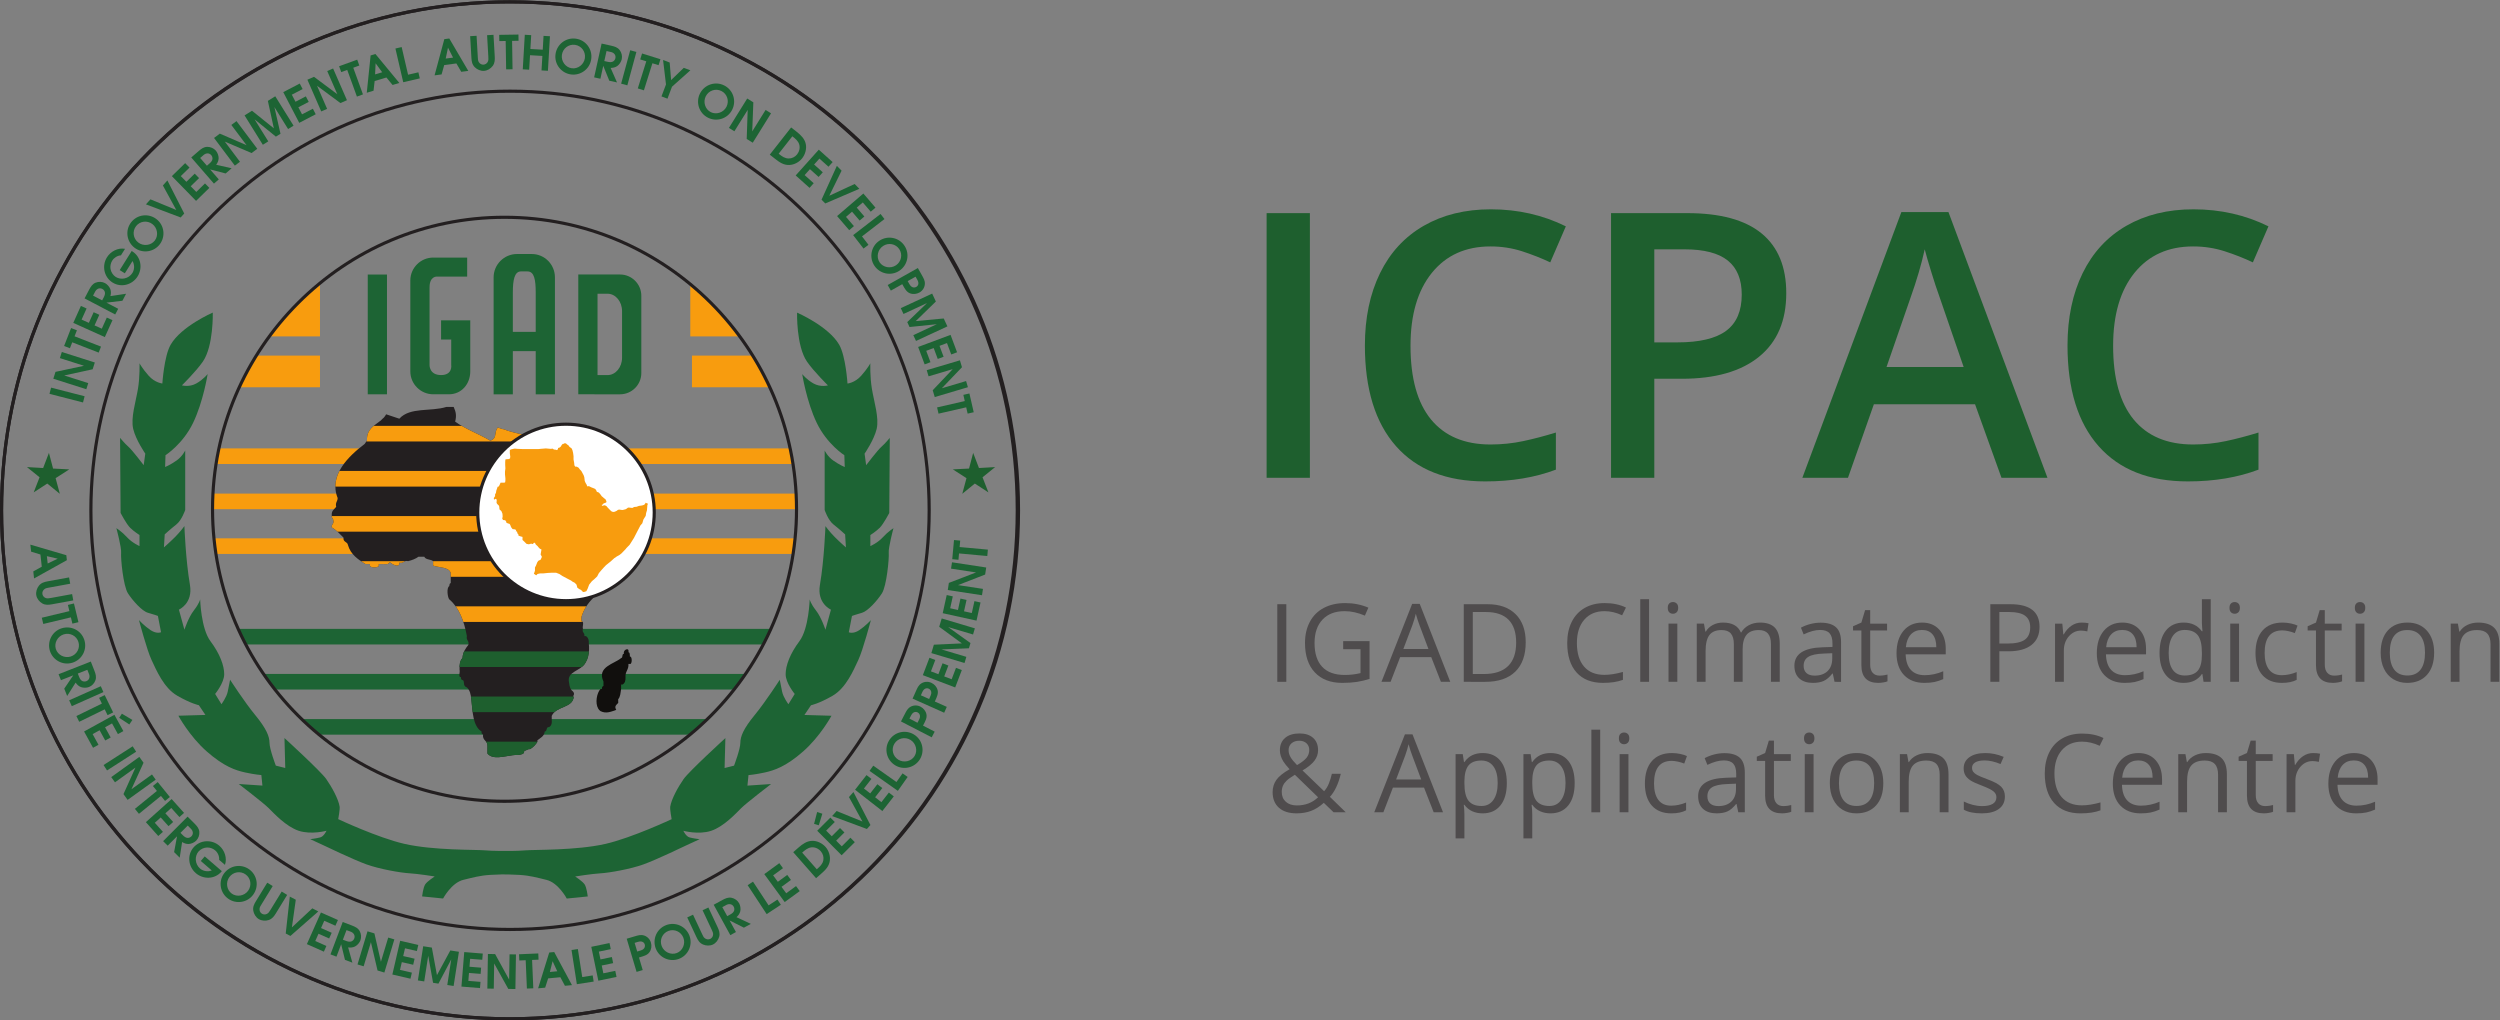 <?xml version="1.0" encoding="UTF-8" standalone="no"?>
<svg
   xmlns:dc="http://purl.org/dc/elements/1.1/"
   xmlns:cc="http://creativecommons.org/ns#"
   xmlns:rdf="http://www.w3.org/1999/02/22-rdf-syntax-ns#"
   xmlns:svg="http://www.w3.org/2000/svg"
   xmlns="http://www.w3.org/2000/svg"
   viewBox="0 0 277.812 113.387"
   height="113.387"
   width="277.812"
   xml:space="preserve"
   id="svg2"
   version="1.1"><rect x="0" y="0" width="277.812" height="113.387" fill="#808080" stroke="none"/><defs
     id="defs6"><clipPath
       id="clipPath20"
       clipPathUnits="userSpaceOnUse"><path
         id="path18"
         d="M 0,105.465 H 228.128 V 0 H 0 Z" /></clipPath><clipPath
       id="clipPath388"
       clipPathUnits="userSpaceOnUse"><path
         id="path386"
         d="m 27.541,53.087 c 0,-13.445 10.899,-24.343 24.342,-24.343 v 0 c 13.444,0 24.342,10.898 24.342,24.343 v 0 c 0,13.444 -10.898,24.342 -24.342,24.342 v 0 C 38.44,77.429 27.541,66.531 27.541,53.087" /></clipPath><clipPath
       id="clipPath416"
       clipPathUnits="userSpaceOnUse"><path
         id="path414"
         d="M 0,105.465 H 228.128 V 0 H 0 Z" /></clipPath><clipPath
       id="clipPath436"
       clipPathUnits="userSpaceOnUse"><path
         id="path434"
         d="m 47.399,61.617 h -0.122 -0.245 c -1.287,-0.407 -3.028,0.007 -3.918,-0.98 v 0 c -0.369,0.12 -0.729,0.251 -1.102,0.368 v 0 C 41.962,60.907 41.9,60.82 41.833,60.741 v 0 c -0.03,-0.024 -0.057,-0.05 -0.085,-0.076 v 0 c -0.02,-0.019 -0.04,-0.037 -0.06,-0.057 v 0 c -0.039,-0.037 -0.076,-0.075 -0.112,-0.114 v 0 C 41.055,60.067 40.38,59.795 40.415,58.812 v 0 C 40.352,58.716 40.288,58.621 40.22,58.53 v 0 l -10e-4,-10e-4 c -1.324,-1.002 -3.008,-2.6 -2.247,-4.503 v 0 C 37.975,53.738 37.76,53.665 37.85,53.291 v 0 c -0.155,-0.212 -0.414,-0.32 -0.368,-0.734 v 0 c -0.035,-0.198 0.116,-0.211 0.122,-0.367 v 0 c 0.102,-0.346 -0.172,-0.318 -0.122,-0.613 v 0 c 0.387,-0.224 0.669,-0.555 0.98,-0.857 v 0 c -0.058,-0.384 0.329,-0.324 0.367,-0.612 v 0 c 0.227,-0.792 0.838,-1.202 1.469,-1.592 v 0 h 0.368 v -0.122 c -0.021,-0.201 0.754,-0.201 0.734,0 v 0 0.122 h 0.367 c 0.047,0.002 0.098,0 0.15,-0.002 v 0 c 0.162,-0.006 0.323,-0.013 0.34,0.125 v 0 h 0.122 c 0.104,-0.115 0.632,-0.411 0.735,-0.123 v 0 0.123 c 0.186,-0.044 0.277,0.008 0.367,0.061 v 0 c 0.09,0.053 0.181,0.106 0.368,0.062 v 0 c 0.325,0.083 0.623,0.192 0.857,0.366 v 0 h 0.489 c 0.104,-0.263 0.537,-0.197 0.735,-0.366 v 0 -0.368 c 0.504,-0.19 1.287,-0.101 1.469,-0.612 v 0 -0.857 c -0.118,-0.004 -0.095,-0.15 -0.122,-0.245 v 0 c -0.247,-0.136 -0.14,-0.947 0,-1.101 v 0 c 0.819,-0.692 1.23,-1.79 1.469,-3.061 v 0 c -0.088,-0.375 0.211,-0.361 0.122,-0.735 v 0 c -0.23,-0.3 -0.462,-0.599 -0.489,-1.102 v 0 C 48.166,40.486 48.113,40.13 48.134,39.702 v 0 C 48.2,39.523 47.991,39.068 48.256,39.09 v 0 c -0.02,-0.143 0.027,-0.218 0.123,-0.246 v 0 c 0.119,-0.004 0.095,-0.149 0.122,-0.245 v 0 c -0.006,-0.21 0.095,-0.313 0.245,-0.367 v 0 c 0.241,-0.208 0.328,-0.57 0.367,-0.979 v 0 c 0.117,-1.067 0.124,-2.243 0.857,-2.694 v 0 c -0.02,-0.142 0.028,-0.218 0.122,-0.245 v 0 c -0.074,-0.524 0.4,-0.499 0.368,-0.979 v 0 -0.489 -0.123 c 0.443,-0.541 1.378,-0.228 2.119,-0.138 v 0 c 0.063,-10e-4 0.136,0.009 0.208,0.017 v 0 c 0.085,0.005 0.168,0.006 0.245,-0.002 v 0 c 0.234,0.052 0.526,0.045 0.488,0.368 v 0 c 0.106,-0.008 0.17,0.027 0.235,0.062 v 0 c 0.068,0.037 0.136,0.074 0.256,0.06 v 0 c 0.256,0.152 0.46,0.356 0.612,0.612 v 0 0.123 c 0.245,0.203 0.569,0.328 0.612,0.734 v 0 c 0.231,0.014 0.085,0.405 0.367,0.367 v 0 c 0.168,0.103 0.214,0.252 0.223,0.419 v 0 c 0.006,0.166 -0.023,0.348 -0.007,0.514 v 0 c 0.379,0.848 1.767,0.64 1.836,1.612 v 0 h -0.069 c 0.069,0.138 0.208,0.278 -0.106,0.526 v 0 c -0.048,0.062 -0.086,0.125 -0.115,0.192 v 0 c -0.058,0.132 -0.083,0.273 -0.098,0.432 v 0 c -0.237,1.001 1.013,0.932 1.393,1.722 v 0 c 0.09,0.145 0.151,0.31 0.193,0.482 v 0 c 0.084,0.344 0.101,0.713 0.056,1.08 v 0 c 0.005,0.076 0.002,0.146 -0.006,0.21 v 0 c -0.023,0.19 -0.103,0.324 -0.239,0.403 v 0 H 58.54 c 0.051,0.295 -0.223,0.265 -0.122,0.612 v 0 c -0.066,0.177 0.143,0.632 -0.122,0.612 v 0 0.367 c 0.195,0.662 0.559,1.155 0.979,1.592 v 0 0.123 c 0.013,0.231 0.405,0.084 0.368,0.367 v 0 c 0.153,0.049 0.249,0.157 0.245,0.366 v 0 c 0.068,0.177 0.191,0.3 0.366,0.368 v 0 h 0.123 c 0.389,0.428 1.054,0.578 1.224,1.224 v 0 c -0.032,0.359 0.277,0.376 0.246,0.735 v 0 h 0.122 c 0.408,0.285 1.179,1.845 0.711,2.239 v 0 c -0.019,0.031 -0.047,0.055 -0.084,0.071 v 0 C 62.58,51.2 62.56,51.205 62.54,51.207 v 0 c -0.003,10e-4 -0.004,10e-4 -0.005,10e-4 v 0 c -0.024,0.004 -0.049,0.004 -0.077,0.002 v 0 c -0.142,0.02 -0.218,-0.027 -0.245,-0.122 v 0 C 61.57,51.078 61.062,50.933 60.622,50.72 v 0 H 60.5 c -0.081,0.164 -0.262,0.228 -0.49,0.245 v 0 c -0.171,0.564 -0.29,1.18 -0.858,1.348 v 0 c -0.11,0.215 -0.273,0.378 -0.489,0.489 v 0 c -0.411,-0.045 -0.203,0.53 -0.367,0.734 v 0 c -1.142,1.388 -1.6,3.462 -2.694,4.897 v 0 c 0.283,-10e-4 0.654,-0.947 0.734,-0.367 v 0 0.123 c 0.327,0.255 -0.305,0.585 -0.244,0.979 v 0 c -1.261,-0.165 -2.626,0.066 -3.983,0.477 v 0 c -0.028,0.014 -0.058,0.027 -0.086,0.039 v 0 c -0.006,0.003 -0.011,0.005 -0.016,0.007 v 0 c -0.026,0.011 -0.053,0.02 -0.079,0.029 v 0 c -0.008,0.003 -0.016,0.007 -0.024,0.009 v 0 c -0.026,0.009 -0.053,0.016 -0.081,0.023 v 0 c -0.008,0.002 -0.016,0.004 -0.025,0.006 v 0 c -0.037,0.008 -0.074,0.015 -0.115,0.021 v 0 c -0.122,0.039 -0.244,0.081 -0.366,0.124 v 0 c -0.346,-0.454 -0.004,-0.872 -0.612,-1.102 v 0 c -0.949,0.56 -2.063,0.958 -2.938,1.592 v 0 c 0.123,0.487 0.075,0.794 -0.123,1.224 v 0 z" /></clipPath><clipPath
       id="clipPath460"
       clipPathUnits="userSpaceOnUse"><path
         id="path458"
         d="M 0,105.465 H 228.128 V 0 H 0 Z" /></clipPath></defs><g
     transform="matrix(1.333,0,0,-1.333,-13.095,127.357)"
     id="g10"><path
       id="path12"
       style="fill:#1e5f2e;fill-opacity:1;fill-rule:nonzero;stroke:none"
       d="m 115.415,77.774 h 3.607 V 55.711 h -3.607 z" /><g
       id="g14"><g
         clip-path="url(#clipPath20)"
         id="g16"><g
           transform="translate(134.08,74.998)"
           id="g22"><path
             id="path24"
             style="fill:#1e5f2e;fill-opacity:1;fill-rule:nonzero;stroke:none"
             d="m 0,0 c -2.072,0 -3.702,-0.734 -4.89,-2.203 -1.187,-1.47 -1.78,-3.497 -1.78,-6.082 0,-2.707 0.571,-4.754 1.712,-6.143 1.143,-1.388 2.795,-2.083 4.958,-2.083 0.936,0 1.841,0.094 2.717,0.28 0.875,0.186 1.785,0.424 2.731,0.716 v -3.093 c -1.73,-0.654 -3.692,-0.981 -5.885,-0.981 -3.23,0 -5.71,0.979 -7.44,2.936 -1.731,1.956 -2.596,4.756 -2.596,8.398 0,2.294 0.42,4.301 1.26,6.022 0.84,1.719 2.055,3.038 3.645,3.953 1.589,0.916 3.455,1.374 5.598,1.374 2.254,0 4.337,-0.474 6.248,-1.419 L 4.98,-1.328 C 4.236,-0.977 3.449,-0.667 2.619,-0.4 1.789,-0.134 0.916,0 0,0" /></g><g
           transform="translate(147.734,66.999)"
           id="g26"><path
             id="path28"
             style="fill:#1e5f2e;fill-opacity:1;fill-rule:nonzero;stroke:none"
             d="M 0,0 H 1.917 C 3.768,0 5.126,0.322 5.991,0.966 6.856,1.61 7.289,2.616 7.289,3.984 7.289,5.252 6.902,6.197 6.127,6.821 5.352,7.445 4.145,7.758 2.505,7.758 H 0 Z m 11.001,4.105 c 0,-2.304 -0.754,-4.07 -2.263,-5.297 C 7.229,-2.42 5.081,-3.033 2.294,-3.033 H 0 v -8.255 h -3.607 v 22.063 h 6.354 c 2.756,0 4.821,-0.563 6.195,-1.69 1.373,-1.127 2.059,-2.786 2.059,-4.98" /></g><g
           transform="translate(173.522,64.947)"
           id="g30"><path
             id="path32"
             style="fill:#1e5f2e;fill-opacity:1;fill-rule:nonzero;stroke:none"
             d="M 0,0 -2.067,6.006 C -2.218,6.408 -2.427,7.042 -2.694,7.907 -2.96,8.772 -3.144,9.406 -3.245,9.81 -3.516,8.571 -3.914,7.219 -4.437,5.749 L -6.429,0 Z m 3.154,-9.236 -2.203,6.127 h -8.436 l -2.158,-6.127 h -3.803 l 8.255,22.154 h 3.923 L 6.987,-9.236 Z" /></g><g
           transform="translate(192.653,74.998)"
           id="g34"><path
             id="path36"
             style="fill:#1e5f2e;fill-opacity:1;fill-rule:nonzero;stroke:none"
             d="m 0,0 c -2.072,0 -3.702,-0.734 -4.89,-2.203 -1.187,-1.47 -1.78,-3.497 -1.78,-6.082 0,-2.707 0.571,-4.754 1.712,-6.143 1.143,-1.388 2.795,-2.083 4.958,-2.083 0.936,0 1.841,0.094 2.717,0.28 0.875,0.186 1.785,0.424 2.731,0.716 v -3.093 c -1.73,-0.654 -3.692,-0.981 -5.885,-0.981 -3.23,0 -5.71,0.979 -7.44,2.936 -1.731,1.956 -2.596,4.756 -2.596,8.398 0,2.294 0.42,4.301 1.26,6.022 0.84,1.719 2.055,3.038 3.645,3.953 1.589,0.916 3.455,1.374 5.598,1.374 2.254,0 4.337,-0.474 6.248,-1.419 L 4.98,-1.328 C 4.236,-0.977 3.449,-0.667 2.619,-0.4 1.789,-0.134 0.916,0 0,0" /></g><g
           transform="translate(13.949,62.709)"
           id="g38"><path
             id="path40"
             style="fill:#1d6434;fill-opacity:1;fill-rule:nonzero;stroke:none"
             d="M 0,0 0.133,0.518 2.928,-0.201 2.795,-0.719 Z" /></g><g
           transform="translate(14.269,63.969)"
           id="g42"><path
             id="path44"
             style="fill:#1d6434;fill-opacity:1;fill-rule:nonzero;stroke:none"
             d="M 0,0 0.182,0.573 2.556,1.079 0.547,1.719 0.709,2.229 3.459,1.353 3.279,0.788 0.91,0.272 2.912,-0.366 2.75,-0.875 Z" /></g><g
           transform="translate(15.845,67.006)"
           id="g46"><path
             id="path48"
             style="fill:#1d6434;fill-opacity:1;fill-rule:nonzero;stroke:none"
             d="M 0,0 -0.193,-0.495 -0.677,-0.306 -0.094,1.189 0.39,1.001 0.194,0.499 2.399,-0.36 2.205,-0.859 Z" /></g><g
           transform="translate(15.933,68.625)"
           id="g50"><path
             id="path52"
             style="fill:#1d6434;fill-opacity:1;fill-rule:nonzero;stroke:none"
             d="M 0,0 0.636,1.414 1.11,1.2 0.693,0.275 1.298,0.002 1.698,0.889 2.171,0.675 1.772,-0.211 2.377,-0.484 2.794,0.442 3.268,0.229 2.631,-1.185 Z" /></g><g
           transform="translate(18.475,70.76)"
           id="g54"><path
             id="path56"
             style="fill:#1d6434;fill-opacity:1;fill-rule:nonzero;stroke:none"
             d="M 0,0 C 0.065,0.124 0.131,0.293 0.091,0.433 0.058,0.547 -0.017,0.64 -0.124,0.696 -0.235,0.754 -0.371,0.763 -0.484,0.708 -0.625,0.641 -0.69,0.534 -0.755,0.401 l -0.138,-0.263 0.757,-0.397 z m -1.601,-0.094 0.388,0.74 c 0.13,0.24 0.264,0.461 0.528,0.569 C -0.437,1.318 -0.139,1.307 0.1,1.182 0.287,1.084 0.473,0.876 0.546,0.679 0.616,0.484 0.606,0.29 0.554,0.097 L 1.86,0.293 1.554,-0.291 0.224,-0.448 1.202,-0.961 0.953,-1.435 Z" /></g><g
           transform="translate(19.906,74.255)"
           id="g58"><path
             id="path60"
             style="fill:#1d6434;fill-opacity:1;fill-rule:nonzero;stroke:none"
             d="m 0,0 c -0.293,-0.019 -0.573,-0.194 -0.726,-0.439 -0.131,-0.208 -0.181,-0.458 -0.143,-0.699 0.043,-0.262 0.214,-0.525 0.44,-0.666 0.205,-0.129 0.481,-0.173 0.716,-0.122 0.279,0.056 0.523,0.225 0.67,0.46 0.181,0.288 0.186,0.695 0.008,0.991 L 0.324,-1.498 -0.102,-1.23 0.897,0.365 0.949,0.331 c 0.715,-0.447 0.878,-1.387 0.44,-2.086 -0.441,-0.705 -1.368,-0.963 -2.086,-0.513 -0.721,0.452 -0.909,1.403 -0.469,2.105 0.31,0.496 0.92,0.815 1.506,0.706 z" /></g><g
           transform="translate(21.356,75.32)"
           id="g62"><path
             id="path64"
             style="fill:#1d6434;fill-opacity:1;fill-rule:nonzero;stroke:none"
             d="M 0,0 C 0.426,-0.323 1.057,-0.248 1.375,0.172 1.694,0.591 1.597,1.219 1.171,1.542 0.739,1.87 0.131,1.793 -0.195,1.364 -0.521,0.934 -0.432,0.328 0,0 M 1.503,1.961 C 2.169,1.456 2.284,0.511 1.789,-0.142 1.293,-0.795 0.351,-0.938 -0.314,-0.433 -0.982,0.074 -1.111,1.015 -0.609,1.678 -0.106,2.34 0.835,2.469 1.503,1.961" /></g><g
           transform="translate(21.99,78.505)"
           id="g66"><path
             id="path68"
             style="fill:#1d6434;fill-opacity:1;fill-rule:nonzero;stroke:none"
             d="M 0,0 0.375,0.419 2.528,-0.468 1.413,1.575 1.788,1.994 3.191,-0.764 2.896,-1.093 Z" /></g><g
           transform="translate(24.151,80.858)"
           id="g70"><path
             id="path72"
             style="fill:#1d6434;fill-opacity:1;fill-rule:nonzero;stroke:none"
             d="M 0,0 1.108,1.084 1.471,0.712 0.745,0.003 1.209,-0.472 1.905,0.208 2.268,-0.164 1.572,-0.843 2.036,-1.318 2.762,-0.608 3.125,-0.98 2.017,-2.063 Z" /></g><g
           transform="translate(27.294,81.918)"
           id="g74"><path
             id="path76"
             style="fill:#1d6434;fill-opacity:1;fill-rule:nonzero;stroke:none"
             d="M 0,0 C 0.106,0.092 0.229,0.225 0.242,0.37 0.253,0.489 0.217,0.602 0.138,0.693 0.056,0.788 -0.067,0.846 -0.193,0.836 -0.348,0.825 -0.448,0.749 -0.558,0.648 l -0.224,-0.194 0.561,-0.646 z m -1.526,0.496 0.631,0.547 c 0.209,0.176 0.414,0.334 0.699,0.338 C 0.073,1.387 0.347,1.268 0.524,1.065 0.662,0.905 0.76,0.644 0.756,0.434 0.75,0.226 0.671,0.049 0.551,-0.111 L 1.84,-0.404 1.341,-0.837 0.045,-0.499 0.769,-1.333 0.365,-1.684 Z" /></g><g
           transform="translate(27.668,84.041)"
           id="g78"><path
             id="path80"
             style="fill:#1d6434;fill-opacity:1;fill-rule:nonzero;stroke:none"
             d="M 0,0 0.481,0.361 2.709,-0.603 1.442,1.083 1.87,1.405 3.603,-0.903 3.129,-1.259 0.899,-0.306 2.161,-1.986 1.733,-2.307 Z" /></g><g
           transform="translate(30.211,85.923)"
           id="g82"><path
             id="path84"
             style="fill:#1d6434;fill-opacity:1;fill-rule:nonzero;stroke:none"
             d="M 0,0 0.62,0.386 2.442,-1.079 1.943,1.209 2.559,1.592 4.084,-0.858 3.629,-1.14 2.487,0.696 2.996,-1.534 2.612,-1.773 0.836,-0.331 1.978,-2.167 1.524,-2.45 Z" /></g><g
           transform="translate(33.437,87.861)"
           id="g86"><path
             id="path88"
             style="fill:#1d6434;fill-opacity:1;fill-rule:nonzero;stroke:none"
             d="m 0,0 1.375,0.716 0.24,-0.461 -0.901,-0.469 0.307,-0.588 0.862,0.449 0.24,-0.461 -0.863,-0.449 0.307,-0.588 0.9,0.468 0.24,-0.46 -1.374,-0.716 z" /></g><g
           transform="translate(35.449,88.897)"
           id="g90"><path
             id="path92"
             style="fill:#1d6434;fill-opacity:1;fill-rule:nonzero;stroke:none"
             d="M 0,0 0.551,0.241 2.497,-1.211 1.653,0.722 2.144,0.936 3.298,-1.709 2.754,-1.947 0.804,-0.505 1.645,-2.431 1.154,-2.645 Z" /></g><g
           transform="translate(38.77,89.713)"
           id="g94"><path
             id="path96"
             style="fill:#1d6434;fill-opacity:1;fill-rule:nonzero;stroke:none"
             d="M 0,0 -0.499,-0.181 -0.676,0.307 0.832,0.855 1.009,0.367 0.503,0.183 1.311,-2.041 0.808,-2.224 Z" /></g><g
           transform="translate(41.684,89.518)"
           id="g98"><path
             id="path100"
             style="fill:#1d6434;fill-opacity:1;fill-rule:nonzero;stroke:none"
             d="m 0,0 -0.547,0.749 -0.044,-0.927 z m -0.964,1.402 0.4,0.121 1.994,-2.414 -0.564,-0.17 -0.514,0.624 -0.98,-0.294 -0.092,-0.807 -0.564,-0.17 z" /></g><g
           transform="translate(42.787,91.497)"
           id="g102"><path
             id="path104"
             style="fill:#1d6434;fill-opacity:1;fill-rule:nonzero;stroke:none"
             d="m 0,0 0.521,0.121 0.535,-2.305 0.859,0.2 0.118,-0.506 -1.381,-0.32 z" /></g><g
           transform="translate(47.592,90.74)"
           id="g106"><path
             id="path108"
             style="fill:#1d6434;fill-opacity:1;fill-rule:nonzero;stroke:none"
             d="M 0,0 -0.421,0.827 -0.612,-0.081 Z M -0.728,1.538 -0.314,1.593 1.27,-1.108 0.685,-1.185 0.277,-0.487 -0.737,-0.622 -0.956,-1.403 -1.541,-1.481 Z" /></g><g
           transform="translate(49.553,92.558)"
           id="g110"><path
             id="path112"
             style="fill:#1d6434;fill-opacity:1;fill-rule:nonzero;stroke:none"
             d="m 0,0 0.103,-1.797 c 0.008,-0.133 0.008,-0.269 0.077,-0.387 0.087,-0.143 0.229,-0.233 0.396,-0.223 0.141,0.008 0.28,0.094 0.351,0.223 0.075,0.137 0.062,0.285 0.053,0.437 L 0.877,0.05 1.411,0.081 1.514,-1.716 C 1.531,-2 1.523,-2.271 1.349,-2.508 1.174,-2.741 0.899,-2.909 0.606,-2.926 0.333,-2.941 0.04,-2.81 -0.151,-2.617 c -0.224,0.225 -0.262,0.489 -0.28,0.789 l -0.103,1.797 z" /></g><g
           transform="translate(51.979,92.125)"
           id="g114"><path
             id="path116"
             style="fill:#1d6434;fill-opacity:1;fill-rule:nonzero;stroke:none"
             d="M 0,0 -0.531,-0.009 -0.539,0.511 1.065,0.537 1.073,0.018 0.535,0.009 0.573,-2.357 0.039,-2.366 Z" /></g><g
           transform="translate(53.573,92.643)"
           id="g118"><path
             id="path120"
             style="fill:#1d6434;fill-opacity:1;fill-rule:nonzero;stroke:none"
             d="m 0,0 0.534,-0.031 -0.068,-1.154 1.03,-0.06 0.067,1.153 0.534,-0.031 -0.169,-2.881 -0.534,0.032 0.071,1.208 -1.029,0.06 -0.071,-1.208 -0.534,0.031 z" /></g><g
           transform="translate(56.666,90.968)"
           id="g122"><path
             id="path124"
             style="fill:#1d6434;fill-opacity:1;fill-rule:nonzero;stroke:none"
             d="M 0,0 C -0.075,-0.53 0.298,-1.044 0.82,-1.117 1.342,-1.191 1.842,-0.8 1.917,-0.271 1.993,0.266 1.629,0.759 1.096,0.835 0.562,0.91 0.076,0.537 0,0 M 2.445,-0.357 C 2.328,-1.184 1.559,-1.746 0.747,-1.631 -0.064,-1.517 -0.648,-0.764 -0.531,0.063 -0.414,0.894 0.345,1.465 1.168,1.349 1.992,1.233 2.563,0.474 2.445,-0.357" /></g><g
           transform="translate(60.488,90.389)"
           id="g126"><path
             id="path128"
             style="fill:#1d6434;fill-opacity:1;fill-rule:nonzero;stroke:none"
             d="m 0,0 c 0.137,-0.03 0.317,-0.05 0.442,0.026 0.101,0.062 0.171,0.159 0.197,0.277 0.027,0.122 0,0.256 -0.083,0.35 C 0.454,0.771 0.334,0.806 0.188,0.834 L -0.101,0.898 -0.286,0.063 Z M -0.512,1.521 0.304,1.34 C 0.57,1.278 0.819,1.207 0.992,0.98 1.158,0.768 1.225,0.477 1.167,0.214 1.122,0.008 0.97,-0.226 0.799,-0.349 0.629,-0.467 0.439,-0.509 0.24,-0.509 l 0.532,-1.209 -0.644,0.142 -0.502,1.243 -0.238,-1.079 -0.522,0.115 z" /></g><g
           transform="translate(62.36,91.352)"
           id="g130"><path
             id="path132"
             style="fill:#1d6434;fill-opacity:1;fill-rule:nonzero;stroke:none"
             d="m 0,0 0.516,-0.14 -0.755,-2.785 -0.517,0.14 z" /></g><g
           transform="translate(63.701,90.429)"
           id="g134"><path
             id="path136"
             style="fill:#1d6434;fill-opacity:1;fill-rule:nonzero;stroke:none"
             d="M 0,0 -0.507,0.159 -0.351,0.654 1.18,0.174 1.024,-0.321 0.51,-0.16 l -0.708,-2.258 -0.51,0.161 z" /></g><g
           transform="translate(65.344,88.502)"
           id="g138"><path
             id="path140"
             style="fill:#1d6434;fill-opacity:1;fill-rule:nonzero;stroke:none"
             d="M 0,0 -0.244,2.038 0.307,1.829 0.426,0.365 1.483,1.385 2.031,1.178 0.5,-0.189 0.124,-1.186 -0.377,-0.997 Z" /></g><g
           transform="translate(68.661,87.519)"
           id="g142"><path
             id="path144"
             style="fill:#1d6434;fill-opacity:1;fill-rule:nonzero;stroke:none"
             d="M 0,0 C -0.243,-0.477 -0.058,-1.084 0.412,-1.324 0.881,-1.563 1.482,-1.357 1.725,-0.88 1.972,-0.397 1.788,0.188 1.308,0.433 0.828,0.678 0.247,0.483 0,0 M 2.196,-1.134 C 1.817,-1.878 0.906,-2.159 0.176,-1.786 -0.555,-1.414 -0.862,-0.512 -0.482,0.233 -0.1,0.98 0.803,1.274 1.544,0.896 2.285,0.518 2.578,-0.386 2.196,-1.134" /></g><g
           transform="translate(72.115,87.33)"
           id="g146"><path
             id="path148"
             style="fill:#1d6434;fill-opacity:1;fill-rule:nonzero;stroke:none"
             d="m 0,0 0.511,-0.318 -0.093,-2.425 1.114,1.79 0.454,-0.282 -1.524,-2.45 -0.504,0.313 0.082,2.423 -1.11,-1.783 -0.454,0.282 z" /></g><g
           transform="translate(74.789,82.685)"
           id="g150"><path
             id="path152"
             style="fill:#1d6434;fill-opacity:1;fill-rule:nonzero;stroke:none"
             d="M 0,0 C 0.237,-0.186 0.462,-0.347 0.772,-0.357 1.053,-0.36 1.313,-0.231 1.486,-0.01 1.672,0.227 1.748,0.539 1.658,0.829 1.568,1.107 1.34,1.297 1.118,1.47 L 1.088,1.494 -0.052,0.041 Z M 0.987,2.233 1.464,1.86 C 1.799,1.591 2.12,1.285 2.209,0.848 2.294,0.444 2.16,-0.017 1.907,-0.34 1.659,-0.656 1.25,-0.881 0.84,-0.897 0.383,-0.916 0.039,-0.691 -0.308,-0.418 l -0.486,0.381 z" /></g><g
           transform="translate(78.082,83.064)"
           id="g154"><path
             id="path156"
             style="fill:#1d6434;fill-opacity:1;fill-rule:nonzero;stroke:none"
             d="m 0,0 1.154,-1.035 -0.346,-0.386 -0.756,0.677 -0.443,-0.494 0.724,-0.649 -0.347,-0.387 -0.724,0.649 -0.443,-0.494 0.756,-0.678 -0.346,-0.387 -1.155,1.035 z" /></g><g
           transform="translate(79.589,81.716)"
           id="g158"><path
             id="path160"
             style="fill:#1d6434;fill-opacity:1;fill-rule:nonzero;stroke:none"
             d="m 0,0 0.393,-0.402 -1.024,-2.09 2.112,0.98 0.393,-0.402 -2.843,-1.221 -0.309,0.315 z" /></g><g
           transform="translate(81.797,79.409)"
           id="g162"><path
             id="path164"
             style="fill:#1d6434;fill-opacity:1;fill-rule:nonzero;stroke:none"
             d="M 0,0 1.01,-1.176 0.616,-1.515 -0.046,-0.744 -0.549,-1.177 0.084,-1.915 -0.31,-2.253 -0.943,-1.515 -1.447,-1.947 -0.786,-2.718 -1.18,-3.056 -2.19,-1.88 Z" /></g><g
           transform="translate(83.23,77.704)"
           id="g166"><path
             id="path168"
             style="fill:#1d6434;fill-opacity:1;fill-rule:nonzero;stroke:none"
             d="m 0,0 0.327,-0.423 -1.873,-1.446 0.539,-0.699 -0.411,-0.317 -0.866,1.122 z" /></g><g
           transform="translate(83.437,75.034)"
           id="g170"><path
             id="path172"
             style="fill:#1d6434;fill-opacity:1;fill-rule:nonzero;stroke:none"
             d="M 0,0 C -0.445,-0.297 -0.58,-0.918 -0.288,-1.356 0.005,-1.795 0.63,-1.908 1.075,-1.611 1.527,-1.31 1.652,-0.71 1.353,-0.262 1.054,0.187 0.452,0.301 0,0 m 1.362,-2.063 c -0.695,-0.464 -1.626,-0.264 -2.082,0.419 -0.455,0.682 -0.282,1.619 0.413,2.083 0.699,0.466 1.63,0.28 2.092,-0.412 0.462,-0.692 0.276,-1.624 -0.423,-2.09" /></g><g
           transform="translate(85.541,72.021)"
           id="g174"><path
             id="path176"
             style="fill:#1d6434;fill-opacity:1;fill-rule:nonzero;stroke:none"
             d="m 0,0 c 0.065,-0.116 0.133,-0.252 0.23,-0.345 0.121,-0.111 0.292,-0.136 0.438,-0.054 0.153,0.086 0.205,0.25 0.164,0.41 C 0.801,0.129 0.714,0.268 0.657,0.37 L 0.609,0.455 -0.048,0.085 Z M -1.715,-0.24 0.799,1.176 1.132,0.584 C 1.268,0.342 1.407,0.12 1.382,-0.171 1.36,-0.457 1.189,-0.719 0.938,-0.861 0.689,-1.001 0.394,-1.033 0.126,-0.924 -0.157,-0.81 -0.309,-0.51 -0.448,-0.262 L -0.5,-0.17 -1.453,-0.706 Z" /></g><g
           transform="translate(87.534,71.068)"
           id="g178"><path
             id="path180"
             style="fill:#1d6434;fill-opacity:1;fill-rule:nonzero;stroke:none"
             d="m 0,0 0.307,-0.662 -1.675,-1.631 2.331,0.217 0.306,-0.658 -2.617,-1.215 -0.226,0.485 1.963,0.911 -2.277,-0.235 -0.19,0.411 1.648,1.588 -1.962,-0.911 -0.226,0.485 z" /></g><g
           transform="translate(89.067,67.626)"
           id="g182"><path
             id="path184"
             style="fill:#1d6434;fill-opacity:1;fill-rule:nonzero;stroke:none"
             d="m 0,0 0.542,-1.452 -0.486,-0.182 -0.355,0.951 -0.622,-0.232 0.34,-0.911 -0.487,-0.182 -0.34,0.911 -0.622,-0.232 0.355,-0.951 -0.486,-0.182 -0.543,1.453 z" /></g><g
           transform="translate(89.847,65.504)"
           id="g186"><path
             id="path188"
             style="fill:#1d6434;fill-opacity:1;fill-rule:nonzero;stroke:none"
             d="m 0,0 0.171,-0.576 -1.678,-1.753 2.021,0.6 0.152,-0.513 -2.765,-0.821 -0.169,0.568 1.668,1.759 -2.013,-0.599 -0.153,0.513 z" /></g><g
           transform="translate(90.251,62.107)"
           id="g190"><path
             id="path192"
             style="fill:#1d6434;fill-opacity:1;fill-rule:nonzero;stroke:none"
             d="M 0,0 -0.119,0.518 0.387,0.634 0.746,-0.931 0.24,-1.047 0.119,-0.521 -2.187,-1.05 l -0.12,0.521 z" /></g><g
           transform="translate(13.799,48.565)"
           id="g194"><path
             id="path196"
             style="fill:#1d6434;fill-opacity:1;fill-rule:nonzero;stroke:none"
             d="M 0,0 0.836,0.402 -0.068,0.613 Z M 1.554,0.693 1.599,0.278 -1.136,-1.245 -1.2,-0.658 -0.493,-0.266 -0.605,0.75 -1.381,0.987 -1.446,1.573 Z" /></g><g
           transform="translate(15.677,46.88)"
           id="g198"><path
             id="path200"
             style="fill:#1d6434;fill-opacity:1;fill-rule:nonzero;stroke:none"
             d="m 0,0 -1.771,-0.324 c -0.13,-0.024 -0.266,-0.041 -0.374,-0.124 -0.132,-0.103 -0.203,-0.255 -0.173,-0.42 0.025,-0.139 0.128,-0.267 0.265,-0.321 0.145,-0.057 0.29,-0.026 0.44,0.001 l 1.771,0.324 0.096,-0.527 -1.771,-0.323 c -0.28,-0.052 -0.549,-0.077 -0.806,0.067 -0.252,0.144 -0.454,0.397 -0.506,0.685 -0.049,0.269 0.045,0.576 0.213,0.789 0.196,0.251 0.453,0.321 0.749,0.376 l 1.771,0.323 z" /></g><g
           transform="translate(15.608,44.597)"
           id="g202"><path
             id="path204"
             style="fill:#1d6434;fill-opacity:1;fill-rule:nonzero;stroke:none"
             d="m 0,0 -0.124,0.516 0.505,0.121 0.375,-1.56 -0.505,-0.121 -0.126,0.524 -2.301,-0.552 -0.125,0.52 z" /></g><g
           transform="translate(15.139,42.659)"
           id="g206"><path
             id="path208"
             style="fill:#1d6434;fill-opacity:1;fill-rule:nonzero;stroke:none"
             d="m 0,0 c -0.511,-0.159 -0.817,-0.715 -0.66,-1.219 0.156,-0.503 0.723,-0.789 1.234,-0.631 0.519,0.161 0.809,0.701 0.649,1.216 C 1.063,-0.12 0.518,0.161 0,0 m 0.722,-2.364 c -0.799,-0.248 -1.635,0.208 -1.878,0.991 -0.243,0.783 0.188,1.633 0.986,1.88 C 0.632,0.756 1.473,0.314 1.719,-0.48 1.966,-1.275 1.523,-2.115 0.722,-2.364" /></g><g
           transform="translate(16.417,39.119)"
           id="g210"><path
             id="path212"
             style="fill:#1d6434;fill-opacity:1;fill-rule:nonzero;stroke:none"
             d="m 0,0 c 0.051,-0.131 0.135,-0.291 0.268,-0.352 0.108,-0.05 0.227,-0.053 0.34,-0.009 0.116,0.046 0.212,0.142 0.244,0.264 0.042,0.15 0.003,0.27 -0.055,0.406 L 0.689,0.585 -0.107,0.273 Z M 0.977,1.273 1.282,0.496 C 1.379,0.24 1.458,-0.006 1.367,-0.276 1.283,-0.532 1.08,-0.75 0.829,-0.849 0.633,-0.926 0.353,-0.931 0.157,-0.857 c -0.193,0.075 -0.334,0.208 -0.446,0.374 l -0.706,-1.116 -0.242,0.614 0.752,1.109 -1.029,-0.404 -0.195,0.498 z" /></g><g
           transform="translate(18.227,38.336)"
           id="g214"><path
             id="path216"
             style="fill:#1d6434;fill-opacity:1;fill-rule:nonzero;stroke:none"
             d="m 0,0 0.218,-0.489 -2.637,-1.173 -0.217,0.489 z" /></g><g
           transform="translate(18.318,36.889)"
           id="g218"><path
             id="path220"
             style="fill:#1d6434;fill-opacity:1;fill-rule:nonzero;stroke:none"
             d="m 0,0 -0.233,0.477 0.467,0.228 0.704,-1.442 -0.467,-0.228 -0.236,0.484 -2.126,-1.038 -0.235,0.48 z" /></g><g
           transform="translate(19.983,36.045)"
           id="g222"><path
             id="path224"
             style="fill:#1d6434;fill-opacity:1;fill-rule:nonzero;stroke:none"
             d="m 0,0 0.878,-0.52 -0.256,-0.377 -0.843,0.553 z m -0.622,-0.092 0.747,-1.359 -0.455,-0.25 -0.489,0.89 -0.582,-0.32 0.468,-0.852 -0.455,-0.25 -0.468,0.852 -0.582,-0.32 0.489,-0.89 -0.455,-0.25 -0.746,1.359 z" /></g><g
           transform="translate(20.884,33.326)"
           id="g226"><path
             id="path228"
             style="fill:#1d6434;fill-opacity:1;fill-rule:nonzero;stroke:none"
             d="m 0,0 0.289,-0.45 -2.426,-1.561 -0.29,0.45 z" /></g><g
           transform="translate(21.439,32.444)"
           id="g230"><path
             id="path232"
             style="fill:#1d6434;fill-opacity:1;fill-rule:nonzero;stroke:none"
             d="m 0,0 0.351,-0.488 -1.008,-2.208 1.711,1.232 0.312,-0.434 -2.342,-1.686 -0.346,0.482 0.998,2.209 -1.705,-1.227 -0.313,0.434 z" /></g><g
           transform="translate(22.904,29.605)"
           id="g234"><path
             id="path236"
             style="fill:#1d6434;fill-opacity:1;fill-rule:nonzero;stroke:none"
             d="M 0,0 -0.335,0.412 0.068,0.74 1.08,-0.505 0.678,-0.833 l -0.34,0.418 -1.836,-1.493 -0.337,0.415 z" /></g><g
           transform="translate(24.133,28.929)"
           id="g238"><path
             id="path240"
             style="fill:#1d6434;fill-opacity:1;fill-rule:nonzero;stroke:none"
             d="m 0,0 1.034,-1.154 -0.386,-0.347 -0.678,0.756 -0.494,-0.443 0.649,-0.724 -0.387,-0.347 -0.649,0.725 -0.494,-0.444 0.677,-0.756 -0.387,-0.346 -1.034,1.154 z" /></g><g
           transform="translate(25.076,25.905)"
           id="g242"><path
             id="path244"
             style="fill:#1d6434;fill-opacity:1;fill-rule:nonzero;stroke:none"
             d="M 0,0 C 0.1,-0.099 0.241,-0.212 0.387,-0.215 0.506,-0.217 0.616,-0.173 0.701,-0.087 0.79,0.001 0.839,0.128 0.82,0.252 0.797,0.407 0.714,0.501 0.607,0.603 L 0.397,0.812 -0.207,0.207 Z M 0.385,1.558 0.976,0.968 C 1.167,0.772 1.339,0.579 1.364,0.295 1.389,0.027 1.29,-0.255 1.1,-0.446 0.951,-0.595 0.697,-0.711 0.487,-0.723 0.28,-0.731 0.098,-0.665 -0.071,-0.558 l -0.2,-1.306 -0.467,0.466 0.244,1.317 -0.78,-0.782 -0.379,0.378 z" /></g><g
           transform="translate(28.093,23.86)"
           id="g246"><path
             id="path248"
             style="fill:#1d6434;fill-opacity:1;fill-rule:nonzero;stroke:none"
             d="M 0,0 C 0.025,0.293 -0.105,0.596 -0.324,0.784 -0.51,0.945 -0.749,1.033 -0.992,1.031 -1.258,1.029 -1.545,0.899 -1.718,0.698 -1.876,0.515 -1.962,0.249 -1.947,0.009 c 0.013,-0.284 0.143,-0.552 0.353,-0.733 0.257,-0.222 0.658,-0.289 0.978,-0.157 l -0.914,0.788 0.329,0.381 1.425,-1.229 -0.04,-0.048 c -0.551,-0.638 -1.505,-0.656 -2.129,-0.118 -0.63,0.544 -0.744,1.498 -0.191,2.14 0.556,0.644 1.525,0.685 2.152,0.145 0.443,-0.383 0.665,-1.034 0.469,-1.596 z" /></g><g
           transform="translate(28.939,22.419)"
           id="g250"><path
             id="path252"
             style="fill:#1d6434;fill-opacity:1;fill-rule:nonzero;stroke:none"
             d="M 0,0 C -0.313,-0.434 -0.223,-1.062 0.204,-1.371 0.631,-1.68 1.257,-1.568 1.57,-1.134 1.888,-0.694 1.796,-0.088 1.359,0.227 0.922,0.543 0.318,0.44 0,0 M 1.996,-1.457 C 1.507,-2.134 0.565,-2.272 -0.1,-1.792 c -0.665,0.48 -0.83,1.419 -0.34,2.096 0.491,0.68 1.429,0.831 2.103,0.344 0.674,-0.487 0.825,-1.425 0.333,-2.105" /></g><g
           transform="translate(32.558,21.676)"
           id="g254"><path
             id="path256"
             style="fill:#1d6434;fill-opacity:1;fill-rule:nonzero;stroke:none"
             d="m 0,0 -0.94,-1.535 c -0.07,-0.113 -0.148,-0.225 -0.158,-0.361 -0.011,-0.168 0.055,-0.322 0.198,-0.41 0.12,-0.073 0.284,-0.082 0.416,-0.016 0.139,0.07 0.213,0.198 0.293,0.328 l 0.94,1.535 0.456,-0.279 -0.94,-1.535 c -0.149,-0.243 -0.31,-0.461 -0.588,-0.556 -0.276,-0.092 -0.598,-0.073 -0.848,0.08 -0.233,0.143 -0.399,0.419 -0.446,0.685 -0.055,0.314 0.063,0.552 0.221,0.809 l 0.94,1.535 z" /></g><g
           transform="translate(33.984,20.797)"
           id="g258"><path
             id="path260"
             style="fill:#1d6434;fill-opacity:1;fill-rule:nonzero;stroke:none"
             d="M 0,0 0.498,-0.26 0.173,-2.565 1.876,-0.979 2.374,-1.239 0.05,-3.28 -0.341,-3.076 Z" /></g><g
           transform="translate(36.578,19.473)"
           id="g262"><path
             id="path264"
             style="fill:#1d6434;fill-opacity:1;fill-rule:nonzero;stroke:none"
             d="M 0,0 1.416,-0.629 1.206,-1.104 0.278,-0.692 0.009,-1.298 0.897,-1.693 0.686,-2.167 -0.202,-1.773 -0.472,-2.379 0.456,-2.791 0.245,-3.266 -1.171,-2.637 Z" /></g><g
           transform="translate(38.682,17.1)"
           id="g266"><path
             id="path268"
             style="fill:#1d6434;fill-opacity:1;fill-rule:nonzero;stroke:none"
             d="M 0,0 C 0.132,-0.05 0.306,-0.095 0.441,-0.037 0.55,0.009 0.633,0.095 0.676,0.208 0.72,0.325 0.713,0.461 0.644,0.566 0.56,0.698 0.446,0.75 0.306,0.799 L 0.028,0.903 -0.274,0.104 Z M -0.289,1.578 0.493,1.283 C 0.748,1.183 0.983,1.077 1.123,0.828 1.256,0.594 1.281,0.297 1.186,0.045 1.111,-0.153 0.927,-0.363 0.741,-0.459 0.555,-0.552 0.362,-0.567 0.164,-0.538 l 0.354,-1.273 -0.617,0.233 -0.318,1.302 -0.391,-1.034 -0.5,0.189 z" /></g><g
           transform="translate(40.46,17.903)"
           id="g270"><path
             id="path272"
             style="fill:#1d6434;fill-opacity:1;fill-rule:nonzero;stroke:none"
             d="m 0,0 0.576,-0.174 0.542,-2.365 0.609,2.018 0.512,-0.154 -0.833,-2.763 -0.569,0.172 -0.552,2.36 -0.606,-2.011 -0.512,0.155 z" /></g><g
           transform="translate(43.183,17.114)"
           id="g274"><path
             id="path276"
             style="fill:#1d6434;fill-opacity:1;fill-rule:nonzero;stroke:none"
             d="m 0,0 1.511,-0.35 -0.118,-0.506 -0.989,0.229 -0.15,-0.646 0.948,-0.22 -0.117,-0.506 -0.948,0.219 -0.15,-0.646 0.99,-0.229 -0.118,-0.506 -1.51,0.349 z" /></g><g
           transform="translate(45.103,16.659)"
           id="g278"><path
             id="path280"
             style="fill:#1d6434;fill-opacity:1;fill-rule:nonzero;stroke:none"
             d="M 0,0 0.721,-0.112 1.147,-2.41 2.261,-0.351 2.979,-0.462 2.536,-3.314 2.008,-3.231 2.339,-1.094 1.271,-3.117 0.823,-3.048 0.418,-0.796 0.086,-2.933 -0.442,-2.851 Z" /></g><g
           transform="translate(48.525,16.173)"
           id="g282"><path
             id="path284"
             style="fill:#1d6434;fill-opacity:1;fill-rule:nonzero;stroke:none"
             d="M 0,0 1.545,-0.125 1.503,-0.643 0.491,-0.561 0.438,-1.223 1.407,-1.301 1.365,-1.819 0.396,-1.74 0.342,-2.402 1.355,-2.484 1.313,-3.002 -0.233,-2.877 Z" /></g><g
           transform="translate(50.498,16.015)"
           id="g286"><path
             id="path288"
             style="fill:#1d6434;fill-opacity:1;fill-rule:nonzero;stroke:none"
             d="m 0,0 0.601,-0.01 1.168,-2.128 0.035,2.109 0.534,-0.009 -0.047,-2.885 -0.593,0.01 -1.176,2.12 -0.034,-2.101 -0.535,0.009 z" /></g><g
           transform="translate(53.647,15.494)"
           id="g290"><path
             id="path292"
             style="fill:#1d6434;fill-opacity:1;fill-rule:nonzero;stroke:none"
             d="M 0,0 -0.531,-0.023 -0.553,0.496 1.051,0.565 1.073,0.046 0.534,0.023 0.635,-2.341 0.101,-2.364 Z" /></g><g
           transform="translate(56.279,14.572)"
           id="g294"><path
             id="path296"
             style="fill:#1d6434;fill-opacity:1;fill-rule:nonzero;stroke:none"
             d="m 0,0 -0.389,0.842 -0.225,-0.9 z M -0.669,1.564 -0.253,1.603 1.227,-1.155 0.64,-1.21 0.259,-0.497 -0.76,-0.593 -1.008,-1.366 -1.595,-1.421 Z" /></g><g
           transform="translate(57.468,16.345)"
           id="g298"><path
             id="path300"
             style="fill:#1d6434;fill-opacity:1;fill-rule:nonzero;stroke:none"
             d="M 0,0 0.528,0.083 0.894,-2.255 1.765,-2.118 1.846,-2.632 0.445,-2.85 Z" /></g><g
           transform="translate(59.117,16.611)"
           id="g302"><path
             id="path304"
             style="fill:#1d6434;fill-opacity:1;fill-rule:nonzero;stroke:none"
             d="M 0,0 1.518,0.315 1.623,-0.194 0.629,-0.4 0.764,-1.05 1.716,-0.852 1.821,-1.361 0.87,-1.558 1.004,-2.208 1.998,-2.002 2.104,-2.51 0.586,-2.825 Z" /></g><g
           transform="translate(63.038,16.246)"
           id="g306"><path
             id="path308"
             style="fill:#1d6434;fill-opacity:1;fill-rule:nonzero;stroke:none"
             d="M 0,0 C 0.127,0.038 0.275,0.074 0.388,0.148 0.523,0.241 0.585,0.402 0.537,0.563 0.487,0.731 0.339,0.818 0.174,0.813 0.052,0.81 -0.102,0.756 -0.215,0.722 L -0.308,0.694 -0.094,-0.028 Z M -0.147,-1.726 -0.969,1.04 -0.318,1.233 C -0.052,1.312 0.195,1.398 0.474,1.31 0.748,1.224 0.965,1 1.048,0.723 1.129,0.449 1.095,0.154 0.929,-0.082 0.755,-0.334 0.429,-0.414 0.155,-0.496 L 0.054,-0.525 0.366,-1.573 Z" /></g><g
           transform="translate(64.984,16.676)"
           id="g310"><path
             id="path312"
             style="fill:#1d6434;fill-opacity:1;fill-rule:nonzero;stroke:none"
             d="M 0,0 C 0.189,-0.5 0.764,-0.771 1.256,-0.585 1.749,-0.398 2,0.185 1.811,0.685 1.619,1.193 1.063,1.45 0.559,1.259 0.055,1.068 -0.192,0.508 0,0 M 2.315,0.864 C 2.611,0.082 2.207,-0.78 1.44,-1.07 0.673,-1.361 -0.2,-0.982 -0.496,-0.2 -0.793,0.585 -0.403,1.45 0.375,1.745 1.153,2.039 2.018,1.649 2.315,0.864" /></g><g
           transform="translate(67.598,19.288)"
           id="g314"><path
             id="path316"
             style="fill:#1d6434;fill-opacity:1;fill-rule:nonzero;stroke:none"
             d="m 0,0 0.764,-1.63 c 0.056,-0.12 0.107,-0.247 0.215,-0.33 0.134,-0.101 0.299,-0.132 0.451,-0.06 0.127,0.059 0.225,0.191 0.242,0.338 0.018,0.155 -0.048,0.287 -0.113,0.425 L 0.795,0.373 1.28,0.6 2.044,-1.03 C 2.165,-1.288 2.258,-1.542 2.184,-1.826 2.109,-2.107 1.915,-2.366 1.65,-2.49 1.403,-2.606 1.082,-2.593 0.833,-2.485 0.541,-2.359 0.407,-2.129 0.28,-1.857 l -0.764,1.63 z" /></g><g
           transform="translate(70.706,19.308)"
           id="g318"><path
             id="path320"
             style="fill:#1d6434;fill-opacity:1;fill-rule:nonzero;stroke:none"
             d="M 0,0 C 0.123,0.068 0.271,0.171 0.315,0.311 0.351,0.424 0.34,0.542 0.281,0.648 0.222,0.758 0.113,0.841 -0.011,0.857 -0.166,0.88 -0.279,0.827 -0.407,0.752 l -0.26,-0.143 0.41,-0.75 z m -1.386,0.808 0.733,0.401 C -0.412,1.337 -0.178,1.447 0.102,1.391 0.366,1.34 0.608,1.165 0.738,0.929 0.839,0.744 0.879,0.468 0.831,0.263 0.78,0.062 0.666,-0.094 0.515,-0.225 L 1.712,-0.785 1.133,-1.102 -0.062,-0.497 0.469,-1.466 0,-1.723 Z" /></g><g
           transform="translate(72.15,21.749)"
           id="g322"><path
             id="path324"
             style="fill:#1d6434;fill-opacity:1;fill-rule:nonzero;stroke:none"
             d="m 0,0 0.447,0.294 1.3,-1.977 0.737,0.484 0.285,-0.434 -1.184,-0.778 z" /></g><g
           transform="translate(73.538,22.671)"
           id="g326"><path
             id="path328"
             style="fill:#1d6434;fill-opacity:1;fill-rule:nonzero;stroke:none"
             d="M 0,0 1.252,0.914 1.558,0.495 0.738,-0.104 1.13,-0.64 1.915,-0.067 2.221,-0.486 1.436,-1.059 1.827,-1.596 2.647,-0.997 2.953,-1.416 1.702,-2.33 Z" /></g><g
           transform="translate(77.965,23.119)"
           id="g330"><path
             id="path332"
             style="fill:#1d6434;fill-opacity:1;fill-rule:nonzero;stroke:none"
             d="M 0,0 C 0.226,0.198 0.426,0.39 0.493,0.693 0.547,0.969 0.468,1.248 0.282,1.459 0.084,1.685 -0.209,1.818 -0.51,1.782 -0.8,1.745 -1.028,1.555 -1.24,1.37 L -1.269,1.344 -0.05,-0.044 Z m -2.014,1.381 0.455,0.399 c 0.325,0.281 0.685,0.54 1.131,0.547 C -0.015,2.336 0.414,2.121 0.684,1.812 0.95,1.51 1.095,1.066 1.036,0.661 0.971,0.208 0.686,-0.089 0.355,-0.38 l -0.464,-0.407 z" /></g><g
           transform="translate(77.949,26.288)"
           id="g334"><path
             id="path336"
             style="fill:#1d6434;fill-opacity:1;fill-rule:nonzero;stroke:none"
             d="M 0,0 1.099,1.094 1.465,0.726 0.746,0.009 1.214,-0.461 1.903,0.225 2.269,-0.143 1.58,-0.829 2.049,-1.3 2.768,-0.583 3.135,-0.952 2.036,-2.045 Z M -0.261,0.572 -0.005,1.56 0.429,1.418 0.131,0.455 Z" /></g><g
           transform="translate(79.192,27.51)"
           id="g338"><path
             id="path340"
             style="fill:#1d6434;fill-opacity:1;fill-rule:nonzero;stroke:none"
             d="M 0,0 0.373,0.421 2.531,-0.455 1.405,1.583 1.778,2.004 3.195,-0.747 2.902,-1.077 Z" /></g><g
           transform="translate(81.106,29.706)"
           id="g342"><path
             id="path344"
             style="fill:#1d6434;fill-opacity:1;fill-rule:nonzero;stroke:none"
             d="M 0,0 0.955,1.221 1.364,0.902 0.739,0.102 1.262,-0.307 1.86,0.459 2.27,0.139 1.671,-0.627 l 0.523,-0.409 0.625,0.8 0.409,-0.319 -0.954,-1.222 z" /></g><g
           transform="translate(82.314,31.276)"
           id="g346"><path
             id="path348"
             style="fill:#1d6434;fill-opacity:1;fill-rule:nonzero;stroke:none"
             d="m 0,0 0.308,0.437 1.934,-1.364 0.509,0.721 0.424,-0.3 -0.817,-1.158 z" /></g><g
           transform="translate(84.716,32.207)"
           id="g350"><path
             id="path352"
             style="fill:#1d6434;fill-opacity:1;fill-rule:nonzero;stroke:none"
             d="M 0,0 C 0.456,-0.279 1.076,-0.141 1.351,0.308 1.627,0.758 1.467,1.373 1.011,1.652 0.548,1.935 -0.049,1.797 -0.33,1.338 -0.612,0.878 -0.463,0.283 0,0 M 1.3,2.102 C 2.013,1.666 2.223,0.737 1.794,0.037 1.366,-0.662 0.443,-0.899 -0.269,-0.462 -0.985,-0.024 -1.208,0.899 -0.773,1.609 -0.339,2.318 0.584,2.54 1.3,2.102" /></g><g
           transform="translate(86.354,35.376)"
           id="g354"><path
             id="path356"
             style="fill:#1d6434;fill-opacity:1;fill-rule:nonzero;stroke:none"
             d="M 0,0 C 0.061,0.118 0.138,0.25 0.162,0.382 0.189,0.544 0.116,0.701 -0.033,0.778 -0.189,0.858 -0.354,0.812 -0.466,0.689 -0.547,0.599 -0.616,0.45 -0.669,0.346 l -0.045,-0.087 0.669,-0.346 z m 1.142,-1.302 -2.563,1.325 0.312,0.603 c 0.127,0.246 0.237,0.484 0.494,0.624 0.251,0.138 0.564,0.139 0.821,0.006 C 0.459,1.125 0.648,0.896 0.703,0.612 0.764,0.313 0.596,0.022 0.465,-0.232 L 0.417,-0.325 1.388,-0.827 Z" /></g><g
           transform="translate(87.32,37.36)"
           id="g358"><path
             id="path360"
             style="fill:#1d6434;fill-opacity:1;fill-rule:nonzero;stroke:none"
             d="M 0,0 C 0.054,0.121 0.123,0.257 0.14,0.391 0.157,0.554 0.076,0.706 -0.078,0.774 -0.238,0.846 -0.4,0.79 -0.505,0.661 -0.581,0.567 -0.64,0.414 -0.688,0.307 l -0.04,-0.089 0.688,-0.307 z m 1.215,-1.235 -2.635,1.176 0.277,0.62 c 0.113,0.253 0.208,0.497 0.457,0.651 0.243,0.153 0.555,0.172 0.819,0.054 C 0.393,1.15 0.595,0.932 0.667,0.652 0.745,0.356 0.594,0.056 0.478,-0.204 L 0.435,-0.301 1.433,-0.746 Z" /></g><g
           transform="translate(86.756,39.258)"
           id="g362"><path
             id="path364"
             style="fill:#1d6434;fill-opacity:1;fill-rule:nonzero;stroke:none"
             d="M 0,0 0.551,1.449 1.037,1.264 0.676,0.315 1.296,0.079 1.642,0.988 2.127,0.803 1.782,-0.105 2.402,-0.342 2.763,0.607 3.249,0.423 2.697,-1.026 Z" /></g><g
           transform="translate(87.466,41.096)"
           id="g366"><path
             id="path368"
             style="fill:#1d6434;fill-opacity:1;fill-rule:nonzero;stroke:none"
             d="M 0,0 0.209,0.7 2.544,0.81 0.654,2.193 0.862,2.889 3.627,2.064 3.474,1.551 1.401,2.17 3.261,0.837 3.132,0.402 0.845,0.306 2.918,-0.312 2.765,-0.825 Z" /></g><g
           transform="translate(88.413,44.423)"
           id="g370"><path
             id="path372"
             style="fill:#1d6434;fill-opacity:1;fill-rule:nonzero;stroke:none"
             d="M 0,0 0.333,1.514 0.84,1.402 0.622,0.411 1.27,0.268 1.479,1.218 1.986,1.106 1.777,0.157 2.425,0.014 2.644,1.006 3.151,0.894 2.818,-0.62 Z" /></g><g
           transform="translate(88.835,46.354)"
           id="g374"><path
             id="path376"
             style="fill:#1d6434;fill-opacity:1;fill-rule:nonzero;stroke:none"
             d="M 0,0 0.09,0.594 2.356,1.466 0.271,1.783 0.352,2.312 3.204,1.878 3.115,1.291 0.856,0.411 2.933,0.095 2.852,-0.434 Z" /></g><g
           transform="translate(89.773,49.405)"
           id="g378"><path
             id="path380"
             style="fill:#1d6434;fill-opacity:1;fill-rule:nonzero;stroke:none"
             d="M 0,0 -0.048,-0.529 -0.566,-0.481 -0.419,1.117 0.098,1.069 0.049,0.533 2.405,0.317 2.356,-0.216 Z" /></g></g></g><g
       id="g382"><g
         clip-path="url(#clipPath388)"
         id="g384"><path
           id="path390"
           style="fill:#f89c0e;fill-opacity:1;fill-rule:nonzero;stroke:none"
           d="M 79.971,56.86 H 25.202 v 1.301 h 54.769 z" /><path
           id="path392"
           style="fill:#f89c0e;fill-opacity:1;fill-rule:nonzero;stroke:none"
           d="M 79.971,53.094 H 25.202 v 1.301 h 54.769 z" /><path
           id="path394"
           style="fill:#f89c0e;fill-opacity:1;fill-rule:nonzero;stroke:none"
           d="M 79.971,49.363 H 25.202 v 1.301 h 54.769 z" /><path
           id="path396"
           style="fill:#1d6434;fill-opacity:1;fill-rule:nonzero;stroke:none"
           d="M 79.971,41.816 H 25.202 v 1.301 h 54.769 z" /><path
           id="path398"
           style="fill:#1d6434;fill-opacity:1;fill-rule:nonzero;stroke:none"
           d="M 79.971,38.059 H 25.202 v 1.301 h 54.769 z" /><path
           id="path400"
           style="fill:#1d6434;fill-opacity:1;fill-rule:nonzero;stroke:none"
           d="M 79.971,34.294 H 25.202 v 1.301 h 54.769 z" /><path
           id="path402"
           style="fill:#f89c0e;fill-opacity:1;fill-rule:nonzero;stroke:none"
           d="m 28.918,71.879 h 7.581 v -4.381 h -7.581 z" /><path
           id="path404"
           style="fill:#f89c0e;fill-opacity:1;fill-rule:nonzero;stroke:none"
           d="m 67.37,71.879 h 7.581 V 67.498 H 67.37 Z" /><path
           id="path406"
           style="fill:#f89c0e;fill-opacity:1;fill-rule:nonzero;stroke:none"
           d="m 26.623,65.898 h 9.876 v -2.643 h -9.876 z" /><path
           id="path408"
           style="fill:#f89c0e;fill-opacity:1;fill-rule:nonzero;stroke:none"
           d="m 67.509,65.898 h 9.876 v -2.643 h -9.876 z" /></g></g><g
       id="g410"><g
         clip-path="url(#clipPath416)"
         id="g412"><g
           transform="translate(51.883,77.297)"
           id="g418"><path
             id="path420"
             style="fill:#231f20;fill-opacity:1;fill-rule:nonzero;stroke:none"
             d="m 0,0 c -13.35,0 -24.211,-10.861 -24.211,-24.211 0,-13.35 10.861,-24.211 24.211,-24.211 13.35,0 24.211,10.861 24.211,24.211 C 24.211,-10.861 13.35,0 0,0 m 0,-48.685 c -13.495,0 -24.473,10.979 -24.473,24.474 0,13.495 10.978,24.474 24.473,24.474 13.495,0 24.474,-10.979 24.474,-24.474 0,-13.495 -10.979,-24.474 -24.474,-24.474" /></g><g
           transform="translate(62.336,40.803)"
           id="g422"><path
             id="path424"
             style="fill:#110f0d;fill-opacity:1;fill-rule:evenodd;stroke:none"
             d="M 0,0 C -0.019,0.144 0.021,0.347 -0.123,0.367 -0.03,0.834 -0.62,0.553 -0.489,0.245 -0.692,0.243 -0.558,-0.095 -0.734,-0.123 -1.309,-0.611 -2.779,-0.851 -2.204,-2.081 v -0.367 c -0.095,-0.027 -0.142,-0.103 -0.122,-0.246 h -0.122 c -0.311,-0.33 -0.472,-1.171 -0.193,-1.643 0.047,-0.078 0.106,-0.147 0.178,-0.201 0.488,-0.252 0.904,-0.044 1.321,0.095 -0.139,0.278 -0.07,0.347 0.169,0.585 0.003,0.093 -0.011,0.21 -0.006,0.307 0.182,0.186 0.197,0.538 0.245,0.857 v 0.368 h 0.122 c 0.181,0.104 0.263,0.308 0.245,0.612 -0.038,0.487 0.283,0.615 0.244,1.102 H 0 C 0.2,-0.667 0.2,0.055 0,0" /></g><g
           transform="translate(59.643,46.19)"
           id="g426"><path
             id="path428"
             style="fill:#231f20;fill-opacity:1;fill-rule:evenodd;stroke:none"
             d="M 0,0 C 0.153,0.05 0.25,0.158 0.245,0.367 0.313,0.544 0.436,0.666 0.612,0.735 H 0.734 C 1.124,1.162 1.788,1.313 1.959,1.959 1.926,2.318 2.235,2.335 2.204,2.694 H 2.326 C 2.734,2.979 3.505,4.539 3.037,4.932 3.018,4.964 2.99,4.988 2.953,5.003 2.937,5.01 2.918,5.014 2.897,5.017 2.895,5.018 2.893,5.018 2.892,5.018 2.869,5.021 2.844,5.021 2.816,5.02 2.673,5.04 2.598,4.993 2.57,4.897 1.927,4.888 1.42,4.743 0.979,4.53 H 0.857 C 0.776,4.694 0.595,4.758 0.367,4.775 0.197,5.339 0.078,5.955 -0.49,6.122 -0.601,6.337 -0.764,6.501 -0.98,6.611 -1.391,6.567 -1.184,7.142 -1.347,7.346 c -1.142,1.388 -1.599,3.462 -2.693,4.897 0.283,-10e-4 0.654,-0.948 0.734,-0.367 v 0.123 c 0.326,0.255 -0.305,0.584 -0.245,0.979 -1.261,-0.166 -2.625,0.066 -3.982,0.476 h -10e-4 c -0.028,0.015 -0.057,0.028 -0.086,0.04 -0.005,0.003 -0.011,0.005 -0.016,0.007 -0.026,0.01 -0.052,0.02 -0.079,0.029 -0.008,0.003 -0.016,0.006 -0.024,0.008 -0.026,0.009 -0.053,0.016 -0.081,0.023 -0.008,0.002 -0.016,0.005 -0.025,0.007 -0.037,0.008 -0.074,0.015 -0.114,0.02 -0.123,0.04 -0.245,0.082 -0.367,0.125 -0.345,-0.455 -0.004,-0.873 -0.612,-1.103 -0.949,0.561 -2.062,0.958 -2.938,1.592 0.123,0.488 0.075,0.795 -0.123,1.225 h -0.245 -0.122 -0.245 c -1.286,-0.407 -3.028,0.007 -3.918,-0.98 -0.369,0.12 -0.729,0.25 -1.101,0.367 -0.05,-0.098 -0.112,-0.184 -0.18,-0.263 -0.029,-0.025 -0.056,-0.051 -0.084,-0.076 -0.021,-0.02 -0.041,-0.038 -0.061,-0.057 -0.038,-0.037 -0.075,-0.075 -0.111,-0.114 -0.522,-0.427 -1.196,-0.7 -1.161,-1.682 h -0.001 c -0.063,-0.097 -0.127,-0.191 -0.195,-0.283 l -0.001,-0.001 c -1.324,-1.001 -3.008,-2.6 -2.247,-4.502 0.003,-0.289 -0.211,-0.361 -0.123,-0.735 -0.154,-0.212 -0.413,-0.32 -0.367,-0.734 -0.034,-0.198 0.116,-0.211 0.122,-0.368 0.102,-0.346 -0.172,-0.317 -0.122,-0.612 0.388,-0.224 0.669,-0.556 0.98,-0.857 -0.058,-0.384 0.329,-0.324 0.367,-0.612 0.227,-0.793 0.838,-1.203 1.469,-1.592 h 0.368 V 2.204 c -0.021,-0.201 0.754,-0.201 0.734,0 v 0.122 h 0.368 c 0.193,0.011 0.466,-0.059 0.489,0.123 h 0.123 c 0.103,-0.115 0.631,-0.411 0.734,-0.123 v 0.123 c 0.375,-0.089 0.36,0.211 0.735,0.122 0.325,0.083 0.623,0.193 0.857,0.367 h 0.49 c 0.103,-0.264 0.536,-0.197 0.734,-0.367 V 2.204 c 0.504,-0.19 1.287,-0.101 1.469,-0.612 V 0.735 c -0.118,-0.003 -0.095,-0.15 -0.122,-0.245 -0.246,-0.137 -0.141,-0.947 0,-1.102 0.819,-0.691 1.23,-1.79 1.469,-3.061 -0.088,-0.375 0.212,-0.36 0.123,-0.734 -0.231,-0.3 -0.462,-0.599 -0.49,-1.103 -0.213,-0.195 -0.266,-0.551 -0.245,-0.979 0.067,-0.178 -0.143,-0.633 0.122,-0.612 -0.02,-0.143 0.028,-0.218 0.123,-0.245 0.119,-0.004 0.095,-0.15 0.122,-0.245 -0.006,-0.21 0.094,-0.313 0.245,-0.367 0.241,-0.208 0.328,-0.57 0.368,-0.98 0.116,-1.066 0.123,-2.243 0.856,-2.693 -0.02,-0.142 0.028,-0.218 0.123,-0.245 -0.075,-0.525 0.399,-0.499 0.368,-0.979 v -0.49 -0.122 c 0.442,-0.541 1.377,-0.228 2.118,-0.138 v 0 h 0.001 c 0.062,-0.002 0.135,0.008 0.207,0.017 0.086,0.005 0.168,0.005 0.245,-0.002 0.233,0.052 0.526,0.044 0.489,0.367 0.219,-0.015 0.258,0.15 0.49,0.123 0.256,0.152 0.46,0.356 0.612,0.612 v 0.122 c 0.246,0.204 0.569,0.329 0.612,0.735 0.231,0.013 0.085,0.405 0.368,0.367 0.168,0.103 0.213,0.252 0.222,0.418 0.007,0.167 -0.023,0.349 -0.007,0.515 0.379,0.848 1.767,0.64 1.837,1.612 h -0.07 c 0.07,0.138 0.208,0.277 -0.106,0.526 -0.048,0.061 -0.085,0.125 -0.114,0.192 -0.059,0.131 -0.084,0.272 -0.099,0.431 -0.236,1.002 1.013,0.932 1.394,1.723 0.09,0.145 0.15,0.31 0.192,0.482 0.084,0.343 0.101,0.712 0.056,1.08 0.005,0.076 0.003,0.146 -0.005,0.209 -0.024,0.191 -0.104,0.325 -0.24,0.403 h -0.122 c 0.05,0.295 -0.223,0.266 -0.123,0.612 -0.066,0.178 0.143,0.633 -0.122,0.612 v 0.367 c 0.195,0.663 0.559,1.155 0.979,1.593 v 0.122 C -0.354,-0.136 0.037,-0.282 0,0" /></g></g></g><g
       id="g430"><g
         clip-path="url(#clipPath436)"
         id="g432"><path
           id="path438"
           style="fill:#f89c0e;fill-opacity:1;fill-rule:nonzero;stroke:none"
           d="M 80.501,54.979 H 25.732 v 1.301 h 54.769 z" /><path
           id="path440"
           style="fill:#f89c0e;fill-opacity:1;fill-rule:nonzero;stroke:none"
           d="M 80.501,58.74 H 25.732 v 1.301 h 54.769 z" /><path
           id="path442"
           style="fill:#f89c0e;fill-opacity:1;fill-rule:nonzero;stroke:none"
           d="M 80.501,51.218 H 25.732 v 1.301 h 54.769 z" /><path
           id="path444"
           style="fill:#f89c0e;fill-opacity:1;fill-rule:nonzero;stroke:none"
           d="M 80.501,47.457 H 25.732 v 1.301 h 54.769 z" /><path
           id="path446"
           style="fill:#f89c0e;fill-opacity:1;fill-rule:nonzero;stroke:none"
           d="M 80.501,43.696 H 25.732 v 1.301 h 54.769 z" /><path
           id="path448"
           style="fill:#1e5f2e;fill-opacity:1;fill-rule:nonzero;stroke:none"
           d="M 80.501,39.935 H 25.732 v 1.301 h 54.769 z" /><path
           id="path450"
           style="fill:#1e5f2e;fill-opacity:1;fill-rule:nonzero;stroke:none"
           d="M 80.501,36.174 H 25.732 v 1.301 h 54.769 z" /><path
           id="path452"
           style="fill:#1e5f2e;fill-opacity:1;fill-rule:nonzero;stroke:none"
           d="M 80.501,32.413 H 25.732 v 1.301 h 54.769 z" /></g></g><g
       id="g454"><g
         clip-path="url(#clipPath460)"
         id="g456"><g
           transform="translate(64.364,52.822)"
           id="g462"><path
             id="path464"
             style="fill:#ffffff;fill-opacity:1;fill-rule:nonzero;stroke:none"
             d="m 0,0 c 0,-4.063 -3.294,-7.356 -7.356,-7.356 -4.063,0 -7.357,3.293 -7.357,7.356 0,4.063 3.294,7.356 7.357,7.356 C -3.294,7.356 0,4.063 0,0" /></g><g
           transform="translate(57.008,60.047)"
           id="g466"><path
             id="path468"
             style="fill:#231f20;fill-opacity:1;fill-rule:nonzero;stroke:none"
             d="m 0,0 c -3.984,0 -7.225,-3.241 -7.225,-7.225 0,-3.984 3.241,-7.225 7.225,-7.225 3.984,0 7.225,3.241 7.225,7.225 C 7.225,-3.241 3.984,0 0,0 m 0,-14.713 c -4.129,0 -7.488,3.359 -7.488,7.488 0,4.129 3.359,7.488 7.488,7.488 4.129,0 7.488,-3.359 7.488,-7.488 0,-4.129 -3.359,-7.488 -7.488,-7.488" /></g><path
           id="path470"
           style="fill:#1d6434;fill-opacity:1;fill-rule:nonzero;stroke:none"
           d="m 42.084,62.671 h -1.603 v 9.984 h 1.603 z" /><g
           transform="translate(54.483,67.873)"
           id="g472"><path
             id="path474"
             style="fill:#1d6434;fill-opacity:1;fill-rule:nonzero;stroke:none"
             d="m 0,0 v 3.296 c 0,1.048 -0.12,1.746 -0.689,1.746 h -0.54 c -0.535,0 -0.677,-0.698 -0.677,-1.746 L -1.906,0 Z M 1.603,-5.202 H 0.001 v 3.599 h -1.907 v -3.599 h -1.603 v 1.79 7.958 c 0,1.071 0.877,1.947 1.948,1.947 h 1.233 c 1.072,0 1.931,-0.876 1.931,-1.947 z" /></g><g
           transform="translate(60.051,64.272)"
           id="g476"><path
             id="path478"
             style="fill:#1d6434;fill-opacity:1;fill-rule:nonzero;stroke:none"
             d="M 0,0 H 0.424 C 1.087,0 1.63,0.651 1.63,1.446 v 3.891 c 0,0.796 -0.543,1.446 -1.206,1.446 H 0 -0.415 V 0 Z m -2.019,-1.601 v 9.987 h 1.686 1.797 c 0.975,0 1.772,-0.797 1.772,-1.771 V 0.168 c 0,-0.974 -0.797,-1.769 -1.772,-1.769 h -1.797 z" /></g><g
           transform="translate(49.027,68.835)"
           id="g480"><path
             id="path482"
             style="fill:#1d6434;fill-opacity:1;fill-rule:nonzero;stroke:none"
             d="m 0,0 v -4.254 c 0,-1.05 -0.728,-1.909 -1.778,-1.909 h -1.309 c -1.05,0 -1.91,0.859 -1.91,1.909 v 7.578 c 0,1.051 0.86,1.91 1.91,1.91 h 2.829 V 3.649 h -2.507 c 0,0 -0.629,0.063 -0.629,-0.898 v -6.486 c 0,0 -0.023,-0.825 0.961,-0.825 0.985,0 0.846,0.845 0.846,0.845 v 2.118 H -2.433 V 0 Z" /></g><g
           transform="translate(94.627,52.998)"
           id="g484"><path
             id="path486"
             style="fill:none;stroke:#231f20;stroke-width:0.263;stroke-linecap:butt;stroke-linejoin:miter;stroke-miterlimit:10;stroke-dasharray:none;stroke-opacity:1"
             d="m 0,0 c 0,-23.41 -18.955,-42.388 -42.337,-42.388 -23.382,0 -42.337,18.978 -42.337,42.388 0,23.41 18.955,42.388 42.337,42.388 C -18.955,42.388 0,23.41 0,0 Z" /></g><g
           transform="translate(52.342,95.255)"
           id="g488"><path
             id="path490"
             style="fill:#231f20;fill-opacity:1;fill-rule:nonzero;stroke:none"
             d="m 0,0 c -23.3,0 -42.257,-18.956 -42.257,-42.257 0,-23.3 18.957,-42.257 42.257,-42.257 23.3,0 42.257,18.957 42.257,42.257 C 42.257,-18.956 23.3,0 0,0 m 0,-84.777 c -23.445,0 -42.52,19.075 -42.52,42.52 0,23.446 19.075,42.52 42.52,42.52 23.445,0 42.52,-19.074 42.52,-42.52 0,-23.445 -19.075,-42.52 -42.52,-42.52" /></g><g
           transform="translate(52.342,87.808)"
           id="g492"><path
             id="path494"
             style="fill:#231f20;fill-opacity:1;fill-rule:nonzero;stroke:none"
             d="m 0,0 c -19.194,0 -34.81,-15.616 -34.81,-34.81 0,-19.194 15.616,-34.809 34.81,-34.809 19.194,0 34.81,15.615 34.81,34.809 C 34.81,-15.616 19.194,0 0,0 m 0,-69.882 c -19.339,0 -35.072,15.733 -35.072,35.072 0,19.339 15.733,35.073 35.072,35.073 19.339,0 35.073,-15.734 35.073,-35.073 0,-19.339 -15.734,-35.072 -35.073,-35.072" /></g><g
           transform="translate(13.903,57.788)"
           id="g496"><path
             id="path498"
             style="fill:#1e5f2e;fill-opacity:1;fill-rule:nonzero;stroke:none"
             d="m 0,0 0.344,-1.307 1.35,-0.069 -1.137,-0.731 0.351,-1.305 -1.046,0.855 -1.133,-0.737 0.49,1.259 -1.051,0.85 1.349,-0.077 z" /></g><g
           transform="translate(90.951,57.788)"
           id="g500"><path
             id="path502"
             style="fill:#1e5f2e;fill-opacity:1;fill-rule:nonzero;stroke:none"
             d="m 0,0 -0.344,-1.307 -1.35,-0.069 1.137,-0.731 -0.351,-1.305 1.046,0.855 1.133,-0.737 -0.49,1.259 1.051,0.85 -1.349,-0.077 z" /></g><g
           transform="translate(58.71,46.26)"
           id="g504"><path
             id="path506"
             style="fill:#f89c0e;fill-opacity:1;fill-rule:nonzero;stroke:none"
             d="M 0,0 0.106,0.218 0.228,0.543 0.458,0.832 0.651,0.994 0.898,1.23 1.037,1.501 1.267,1.773 1.478,2.007 1.636,2.17 2.023,2.478 2.322,2.749 2.534,2.893 2.762,3.021 2.921,3.147 3.097,3.328 3.255,3.491 3.342,3.599 3.605,3.871 3.958,4.431 4.256,5.009 4.503,5.481 4.661,5.661 4.75,5.968 4.942,6.276 4.978,6.511 5.048,6.746 5.065,6.963 5.083,7.181 5.135,7.288 5.032,7.324 4.942,7.378 4.907,7.308 4.818,7.199 4.642,7.144 4.379,7.108 4.186,7.035 3.974,7.017 3.852,6.945 H 3.746 L 3.605,6.963 H 3.466 L 3.29,6.836 3.097,6.783 2.99,6.764 2.849,6.783 2.762,6.8 2.637,6.783 2.515,6.692 2.355,6.62 2.235,6.602 2.111,6.638 2.005,6.728 1.899,6.836 1.793,6.945 1.671,7.09 1.567,7.144 1.478,7.162 1.389,7.126 1.337,7.108 1.267,7.181 1.373,7.235 1.424,7.308 1.567,7.361 1.654,7.397 1.671,7.487 1.584,7.668 1.478,7.741 1.356,7.85 1.267,7.922 1.196,8.031 1.109,8.139 1.02,8.229 0.863,8.284 0.846,8.356 0.74,8.519 0.616,8.573 0.529,8.608 0.386,8.663 0.317,8.699 0.211,8.754 0.07,8.735 0.017,8.88 -0.07,9.025 -0.141,9.187 -0.16,9.368 l -0.016,0.127 -0.052,0.162 -0.195,0.362 -0.122,0.126 -0.106,0.146 -0.158,0.09 h -0.122 l -0.071,0.108 -0.018,0.2 -0.053,0.289 v 0.272 l -0.036,0.271 -0.051,0.216 -0.071,0.163 -0.175,0.127 -0.106,0.144 -0.071,0.037 -0.122,0.108 -0.107,0.018 -0.087,-0.054 h -0.07 l -0.089,-0.091 -0.07,-0.126 -0.105,-0.091 -0.124,-0.036 -0.017,-0.09 -0.07,-0.09 -0.106,0.035 -0.159,0.018 -0.104,0.074 -0.158,-0.019 -0.23,0.019 -0.176,0.017 -0.21,-0.017 -0.23,-0.019 -0.175,-0.018 h -0.351 -0.282 -0.228 -0.283 -0.192 l -0.423,0.018 -0.212,0.019 -0.122,-0.019 -0.228,-0.055 -0.071,-0.053 v -0.271 l 0.036,-0.272 -0.019,-0.144 -0.087,-0.055 -0.228,-0.018 -0.072,-0.018 -0.017,-0.199 V 10.508 L -6.754,10.236 -6.788,9.965 V 9.73 L -6.754,9.405 V 9.241 L -6.771,9.08 -6.84,9.043 H -6.983 -7.158 L -7.211,8.917 -7.298,8.735 -7.404,8.699 -7.456,8.537 -7.51,8.392 -7.544,8.193 -7.615,8.066 V 7.922 L -7.72,7.76 l 0.016,-0.128 0.16,0.072 0.069,-0.09 -0.018,-0.236 c 0,0 0.037,-0.108 0.089,-0.143 0.053,-0.036 0.122,-0.128 0.122,-0.128 L -7.263,6.999 -7.247,6.819 -7.088,6.674 -7,6.456 -6.983,6.222 -7.017,6.041 l 0.07,-0.11 0.176,-0.017 0.089,-0.127 0.017,-0.09 0.14,-0.054 0.124,-0.037 0.053,-0.09 0.07,-0.181 L -6.155,5.173 -5.979,5.154 -5.856,5.101 -5.891,4.992 -5.786,4.973 -5.751,4.81 -5.681,4.757 -5.663,4.63 -5.522,4.576 -5.328,4.521 V 4.394 4.268 l 0.157,-0.145 0.178,-0.18 0.193,-0.037 0.193,0.055 0.14,-0.037 0.105,0.128 0.087,-0.055 0.054,-0.108 0.16,-0.145 0.07,-0.091 L -3.887,3.545 -3.746,3.473 -3.782,3.274 -3.817,3.056 -3.711,2.858 -3.817,2.622 -4.01,2.531 -4.097,2.405 -4.203,2.134 -4.29,1.972 V 1.7 l -0.089,-0.253 0.193,-0.127 0.106,0.109 0.141,0.036 0.122,0.018 h 0.247 l 0.352,0.036 0.352,0.018 h 0.335 L -2.39,1.483 -2.251,1.429 -2.005,1.266 -1.564,1.031 -1.283,0.886 c 0,0 0.174,-0.144 0.229,-0.144 0.052,0 0.229,-0.199 0.229,-0.199 l 0.035,-0.126 0.033,-0.128 0.177,-0.127 0.124,-0.054 0.176,-0.181 0.139,0.019 z" /></g><g
           transform="translate(51.9,22.645)"
           id="g508"><path
             id="path510"
             style="fill:#1d6434;fill-opacity:1;fill-rule:nonzero;stroke:none"
             d="m 0,0 c 0,0 0.4,0.008 1.23,-0.04 0.873,-0.05 1.471,-0.227 2.238,-0.41 1.007,-0.239 1.703,-1.56 1.703,-1.56 l 1.752,0.175 c 0,0 -0.088,0.744 -0.263,1.007 -0.175,0.263 -0.788,0.657 -0.788,0.657 0,0 1.357,0.219 2.101,0.263 0.745,0.043 2.496,0.35 3.591,0.744 1.095,0.394 3.547,1.576 3.547,1.576 l 1.138,0.526 c 0,0 -0.537,0.06 -0.853,0.152 -0.294,0.086 -0.504,0.548 -0.504,0.548 0,0 1.27,-0.35 2.321,0 1.051,0.351 2.058,1.445 2.495,1.883 0.438,0.438 2.496,2.015 2.496,2.015 l -1.97,-0.132 0.088,0.876 c 0,0 0.569,0.044 1.357,0.219 0.788,0.175 1.751,0.482 3.196,1.751 1.445,1.27 2.365,2.978 2.365,2.978 l -2.255,0.066 0.547,0.81 c 0,0 0.657,0.131 1.796,0.788 1.138,0.657 1.751,2.145 2.145,2.977 0.394,0.832 1.051,3.328 1.051,3.328 0,0 -0.438,-0.481 -0.963,-0.832 -0.526,-0.35 -0.876,-0.175 -0.876,-0.175 l 0.263,1.358 c 0,0 0.35,0.131 0.832,0.262 0.481,0.132 1.269,1.007 1.664,1.62 0.394,0.613 0.613,2.934 0.569,3.372 -0.044,0.438 0.394,2.058 0.394,2.058 0,0 -0.438,-0.263 -0.876,-0.744 -0.438,-0.482 -1.051,-0.745 -1.051,-0.745 v 0.92 c 0,0 0.482,0.306 0.788,0.613 0.307,0.306 0.789,1.226 0.789,1.226 l 0.043,6.261 c 0,0 -0.394,-0.481 -0.7,-0.744 -0.307,-0.263 -1.27,-1.532 -1.27,-1.532 l -0.131,0.963 c 0,0 0.788,1.138 1.007,2.058 0.219,0.919 -0.219,2.277 -0.394,3.328 -0.176,1.051 -0.132,2.145 -0.132,2.145 0,0 -0.23,-0.438 -0.766,-1.04 -0.525,-0.589 -1.139,-0.646 -1.139,-0.646 0,0 -0.145,2.282 -0.689,3.23 -0.887,1.543 -3.514,2.682 -3.514,2.682 0,0 -0.075,-2.786 0.832,-4.094 0.569,-0.821 1.74,-1.971 1.74,-1.971 0,0 -0.602,-0.175 -1.193,0.153 -0.591,0.329 -0.952,0.789 -0.952,0.789 0,0 0.361,-2.299 1.215,-4.073 0.854,-1.773 2.299,-2.693 2.299,-2.693 l 0.033,-0.985 c 0,0 -0.438,0.175 -0.964,0.548 -0.479,0.339 -0.711,0.832 -0.711,0.832 v -4.959 c 0,0 0.281,-0.853 0.744,-1.215 0.504,-0.395 0.963,-0.821 0.963,-0.821 l 0.066,-1.084 c 0,0 -0.46,0.394 -0.919,0.854 -0.46,0.459 -0.789,0.919 -0.789,0.919 0,0 -0.098,-2.791 -0.459,-4.893 -0.268,-1.559 0.919,-2.069 0.919,-2.069 l -0.46,-1.675 c 0,0 -0.328,1.018 -0.788,1.609 -0.46,0.591 -0.525,0.92 -0.525,0.92 0,0 -0.066,-2.43 -0.854,-3.481 -0.788,-1.051 -1.15,-2.036 -1.15,-2.759 0,-0.722 0.756,-1.642 0.756,-1.642 l -0.526,-0.854 c 0,0 -0.427,0.569 -0.525,1.051 -0.093,0.455 -0.197,0.985 -0.197,0.985 0,0 -1.182,-1.839 -2.102,-2.955 -0.919,-1.117 -1.182,-1.774 -1.182,-2.299 0,-0.526 -0.526,-1.905 -0.526,-1.905 l -0.788,-0.197 0.066,2.496 c 0,0 -3.021,-2.759 -3.481,-3.415 -0.46,-0.657 -1.018,-1.668 -1.117,-2.299 -0.035,-0.228 0.118,-1.047 0.118,-1.047 0,0 -3.301,-1.551 -5.511,-2.058 C 5.974,1.989 2.434,2.073 1.712,2.007 0.989,1.942 0.012,1.958 0.012,1.958 l 0.009,0.003 c 0,0 -0.977,-0.016 -1.7,0.049 -0.722,0.066 -4.262,-0.018 -6.692,0.541 -2.21,0.507 -5.51,2.058 -5.51,2.058 0,0 0.153,0.819 0.117,1.047 -0.098,0.631 -0.657,1.642 -1.117,2.298 -0.459,0.657 -3.481,3.416 -3.481,3.416 l 0.066,-2.496 -0.788,0.197 c 0,0 -0.526,1.379 -0.526,1.905 0,0.525 -0.262,1.182 -1.182,2.299 -0.919,1.116 -2.102,2.955 -2.102,2.955 0,0 -0.104,-0.53 -0.197,-0.985 -0.098,-0.482 -0.525,-1.051 -0.525,-1.051 l -0.526,0.854 c 0,0 0.756,0.92 0.756,1.642 0,0.723 -0.362,1.708 -1.15,2.759 -0.788,1.051 -0.854,3.481 -0.854,3.481 0,0 -0.065,-0.329 -0.525,-0.92 -0.46,-0.591 -0.788,-1.609 -0.788,-1.609 l -0.46,1.675 c 0,0 1.188,0.51 0.92,2.069 -0.362,2.102 -0.46,4.893 -0.46,4.893 0,0 -0.329,-0.46 -0.788,-0.919 -0.46,-0.46 -0.92,-0.854 -0.92,-0.854 l 0.066,1.083 c 0,0 0.46,0.427 0.963,0.821 0.463,0.363 0.745,1.216 0.745,1.216 v 4.959 c 0,0 -0.233,-0.493 -0.712,-0.832 -0.525,-0.373 -0.963,-0.548 -0.963,-0.548 l 0.032,0.985 c 0,0 1.445,0.92 2.299,2.693 0.854,1.774 1.215,4.073 1.215,4.073 0,0 -0.361,-0.46 -0.952,-0.789 -0.591,-0.328 -1.193,-0.153 -1.193,-0.153 0,0 1.171,1.15 1.74,1.971 0.907,1.308 0.832,4.094 0.832,4.094 0,0 -2.627,-1.139 -3.514,-2.682 -0.544,-0.948 -0.689,-3.23 -0.689,-3.23 0,0 -0.614,0.057 -1.139,0.646 -0.536,0.602 -0.766,1.04 -0.766,1.04 0,0 0.044,-1.094 -0.131,-2.145 -0.176,-1.051 -0.613,-2.409 -0.394,-3.328 0.218,-0.92 1.007,-2.058 1.007,-2.058 l -0.132,-0.964 c 0,0 -0.963,1.27 -1.27,1.533 -0.306,0.263 -0.7,0.744 -0.7,0.744 l 0.044,-6.261 c 0,0 0.481,-0.92 0.788,-1.226 0.306,-0.307 0.788,-0.613 0.788,-0.613 v -0.92 c 0,0 -0.613,0.263 -1.051,0.745 -0.438,0.481 -0.876,0.744 -0.876,0.744 0,0 0.438,-1.62 0.394,-2.058 -0.043,-0.438 0.176,-2.759 0.57,-3.372 0.394,-0.613 1.182,-1.488 1.664,-1.62 0.481,-0.131 0.832,-0.263 0.832,-0.263 l 0.262,-1.357 c 0,0 -0.35,-0.175 -0.875,0.175 -0.526,0.351 -0.964,0.832 -0.964,0.832 0,0 0.657,-2.496 1.051,-3.328 0.394,-0.832 1.007,-2.32 2.146,-2.977 1.138,-0.657 1.795,-0.788 1.795,-0.788 l 0.547,-0.81 -2.255,-0.066 c 0,0 0.92,-1.708 2.365,-2.978 1.445,-1.27 2.408,-1.576 3.196,-1.751 0.788,-0.175 1.358,-0.219 1.358,-0.219 l 0.087,-0.876 -1.97,0.131 c 0,0 2.058,-1.576 2.496,-2.014 0.438,-0.438 1.445,-1.532 2.496,-1.883 1.051,-0.35 2.32,0 2.32,0 0,0 -0.209,-0.462 -0.504,-0.548 -0.316,-0.092 -0.853,-0.152 -0.853,-0.152 l 1.138,-0.526 c 0,0 2.453,-1.182 3.547,-1.576 1.095,-0.394 2.846,-0.701 3.591,-0.744 0.744,-0.044 2.102,-0.263 2.102,-0.263 0,0 -0.613,-0.394 -0.789,-0.657 -0.175,-0.263 -0.262,-1.007 -0.262,-1.007 l 1.751,-0.175 c 0,0 0.696,1.321 1.703,1.56 0.768,0.183 1.365,0.36 2.238,0.41 0.831,0.048 1.23,0.04 1.23,0.04" /></g><path
           id="path512"
           style="fill:#4f4c4d;fill-opacity:1;fill-rule:nonzero;stroke:none"
           d="m 116.305,45.173 h 0.752 v -6.471 h -0.752 z" /><g
           transform="translate(121.796,42.092)"
           id="g514"><path
             id="path516"
             style="fill:#4f4c4d;fill-opacity:1;fill-rule:nonzero;stroke:none"
             d="M 0,0 H 2.2 V -3.146 C 1.857,-3.256 1.509,-3.338 1.155,-3.395 0.801,-3.45 0.391,-3.479 -0.075,-3.479 c -0.98,0 -1.742,0.292 -2.288,0.875 -0.546,0.583 -0.819,1.399 -0.819,2.45 0,0.673 0.135,1.261 0.405,1.767 0.27,0.506 0.658,0.893 1.166,1.16 0.507,0.267 1.102,0.401 1.783,0.401 0.691,0 1.334,-0.127 1.93,-0.381 L 1.81,2.129 C 1.226,2.377 0.664,2.501 0.124,2.501 c -0.788,0 -1.403,-0.234 -1.846,-0.704 -0.442,-0.469 -0.664,-1.119 -0.664,-1.951 0,-0.874 0.214,-1.536 0.64,-1.988 0.426,-0.451 1.053,-0.676 1.879,-0.676 0.448,0 0.887,0.05 1.314,0.154 v 1.992 H 0 Z" /></g><g
           transform="translate(128.905,41.437)"
           id="g518"><path
             id="path520"
             style="fill:#4f4c4d;fill-opacity:1;fill-rule:nonzero;stroke:none"
             d="M 0,0 -0.752,2.005 C -0.85,2.258 -0.95,2.569 -1.053,2.938 -1.118,2.655 -1.211,2.344 -1.332,2.005 L -2.093,0 Z m 1.04,-2.735 -0.805,2.057 h -2.594 l -0.796,-2.057 h -0.761 l 2.558,6.497 h 0.632 l 2.545,-6.497 z" /></g><g
           transform="translate(136.218,41.972)"
           id="g522"><path
             id="path524"
             style="fill:#4f4c4d;fill-opacity:1;fill-rule:nonzero;stroke:none"
             d="M 0,0 C 0,0.844 -0.212,1.479 -0.635,1.907 -1.059,2.335 -1.688,2.549 -2.523,2.549 H -3.616 V -2.62 H -2.7 c 0.897,0 1.572,0.221 2.023,0.662 C -0.226,-1.518 0,-0.864 0,0 m 0.796,0.026 c 0,-1.067 -0.289,-1.884 -0.869,-2.449 -0.58,-0.565 -1.414,-0.848 -2.503,-0.848 H -4.368 V 3.2 h 1.982 C -1.379,3.2 -0.598,2.921 -0.04,2.363 0.518,1.806 0.796,1.026 0.796,0.026" /></g><g
           transform="translate(143.582,44.593)"
           id="g526"><path
             id="path528"
             style="fill:#4f4c4d;fill-opacity:1;fill-rule:nonzero;stroke:none"
             d="m 0,0 c -0.711,0 -1.272,-0.236 -1.684,-0.71 -0.412,-0.474 -0.617,-1.122 -0.617,-1.945 0,-0.847 0.198,-1.501 0.595,-1.963 0.396,-0.462 0.962,-0.693 1.697,-0.693 0.451,0 0.967,0.082 1.545,0.244 v -0.66 c -0.449,-0.169 -1.002,-0.252 -1.66,-0.252 -0.953,0 -1.688,0.289 -2.206,0.868 -0.518,0.578 -0.777,1.399 -0.777,2.465 0,0.667 0.125,1.25 0.374,1.752 0.249,0.501 0.609,0.888 1.08,1.16 0.47,0.271 1.025,0.407 1.662,0.407 0.678,0 1.271,-0.124 1.779,-0.372 L 1.469,-0.346 C 0.979,-0.115 0.49,0 0,0" /></g><path
           id="path530"
           style="fill:#4f4c4d;fill-opacity:1;fill-rule:nonzero;stroke:none"
           d="m 147.297,38.702 h -0.735 v 6.887 h 0.735 z" /><path
           id="path532"
           style="fill:#4f4c4d;fill-opacity:1;fill-rule:nonzero;stroke:none"
           d="m 149.653,38.702 h -0.735 v 4.851 h 0.735 z m -0.797,6.165 c 0,0.168 0.042,0.291 0.124,0.369 0.083,0.078 0.186,0.117 0.31,0.117 0.118,0 0.22,-0.039 0.305,-0.119 0.086,-0.079 0.129,-0.202 0.129,-0.367 0,-0.165 -0.043,-0.288 -0.129,-0.369 -0.085,-0.082 -0.187,-0.122 -0.305,-0.122 -0.124,0 -0.227,0.04 -0.31,0.122 -0.082,0.081 -0.124,0.204 -0.124,0.369" /><g
           transform="translate(157.457,38.702)"
           id="g534"><path
             id="path536"
             style="fill:#4f4c4d;fill-opacity:1;fill-rule:nonzero;stroke:none"
             d="m 0,0 v 3.155 c 0,0.387 -0.083,0.677 -0.248,0.87 -0.165,0.194 -0.421,0.29 -0.77,0.29 -0.457,0 -0.795,-0.131 -1.013,-0.394 C -2.25,3.658 -2.359,3.254 -2.359,2.709 V 0 h -0.734 v 3.155 c 0,0.387 -0.083,0.677 -0.248,0.87 -0.165,0.194 -0.424,0.29 -0.775,0.29 -0.46,0 -0.797,-0.138 -1.011,-0.414 C -5.341,3.625 -5.448,3.173 -5.448,2.545 V 0 h -0.735 v 4.851 h 0.598 l 0.12,-0.664 h 0.035 c 0.138,0.236 0.334,0.42 0.586,0.553 0.253,0.133 0.535,0.199 0.848,0.199 0.758,0 1.254,-0.274 1.487,-0.823 h 0.035 c 0.145,0.253 0.354,0.454 0.629,0.602 0.274,0.147 0.587,0.221 0.938,0.221 0.549,0 0.96,-0.141 1.233,-0.422 C 0.598,4.234 0.735,3.784 0.735,3.164 V 0 Z" /></g><g
           transform="translate(161.099,39.219)"
           id="g538"><path
             id="path540"
             style="fill:#4f4c4d;fill-opacity:1;fill-rule:nonzero;stroke:none"
             d="M 0,0 C 0.458,0 0.817,0.126 1.078,0.376 1.339,0.627 1.469,0.979 1.469,1.43 V 1.868 L 0.735,1.837 C 0.15,1.816 -0.271,1.726 -0.529,1.564 -0.787,1.404 -0.916,1.154 -0.916,0.814 -0.916,0.549 -0.835,0.347 -0.675,0.208 -0.514,0.069 -0.289,0 0,0 M 1.66,-0.518 1.514,0.173 H 1.479 C 1.236,-0.131 0.995,-0.337 0.755,-0.444 0.514,-0.552 0.214,-0.606 -0.146,-0.606 c -0.481,0 -0.858,0.124 -1.131,0.372 -0.273,0.248 -0.409,0.6 -0.409,1.057 0,0.98 0.783,1.493 2.35,1.54 L 1.487,2.39 v 0.301 c 0,0.38 -0.082,0.662 -0.245,0.843 -0.164,0.182 -0.426,0.273 -0.786,0.273 -0.404,0 -0.862,-0.124 -1.372,-0.372 l -0.226,0.562 c 0.239,0.129 0.501,0.232 0.786,0.305 0.285,0.074 0.57,0.111 0.856,0.111 0.579,0 1.007,-0.129 1.286,-0.386 C 2.065,3.771 2.204,3.359 2.204,2.793 v -3.311 z" /></g><g
           transform="translate(166.51,39.219)"
           id="g542"><path
             id="path544"
             style="fill:#4f4c4d;fill-opacity:1;fill-rule:nonzero;stroke:none"
             d="m 0,0 c 0.13,0 0.255,0.01 0.376,0.029 0.121,0.019 0.217,0.039 0.288,0.06 V -0.474 C 0.584,-0.512 0.467,-0.543 0.312,-0.568 0.157,-0.594 0.018,-0.606 -0.106,-0.606 c -0.938,0 -1.408,0.494 -1.408,1.483 v 2.885 h -0.694 v 0.354 l 0.694,0.306 0.31,1.035 h 0.425 V 4.333 H 0.628 V 3.762 H -0.779 V 0.907 c 0,-0.292 0.069,-0.515 0.208,-0.673 C -0.432,0.078 -0.242,0 0,0" /></g><g
           transform="translate(170.047,43.026)"
           id="g546"><path
             id="path548"
             style="fill:#4f4c4d;fill-opacity:1;fill-rule:nonzero;stroke:none"
             d="M 0,0 C -0.39,0 -0.7,-0.127 -0.932,-0.381 -1.163,-0.635 -1.3,-0.985 -1.341,-1.435 h 2.536 c 0,0.464 -0.103,0.819 -0.31,1.065 C 0.679,-0.124 0.383,0 0,0 m 0.199,-4.413 c -0.717,0 -1.282,0.219 -1.697,0.655 -0.415,0.437 -0.622,1.043 -0.622,1.82 0,0.781 0.193,1.402 0.578,1.863 0.385,0.46 0.902,0.69 1.551,0.69 0.608,0 1.089,-0.2 1.443,-0.599 0.354,-0.401 0.53,-0.928 0.53,-1.583 v -0.464 h -3.341 c 0.015,-0.571 0.159,-1.002 0.432,-1.297 0.273,-0.295 0.657,-0.443 1.153,-0.443 0.522,0 1.038,0.109 1.548,0.328 V -4.099 C 1.515,-4.211 1.27,-4.291 1.038,-4.34 0.806,-4.389 0.526,-4.413 0.199,-4.413" /></g><g
           transform="translate(176.499,41.893)"
           id="g550"><path
             id="path552"
             style="fill:#4f4c4d;fill-opacity:1;fill-rule:nonzero;stroke:none"
             d="m 0,0 h 0.677 c 0.667,0 1.149,0.107 1.447,0.322 0.298,0.216 0.447,0.561 0.447,1.036 0,0.428 -0.14,0.746 -0.42,0.956 -0.28,0.209 -0.717,0.314 -1.31,0.314 H 0 Z M 3.35,1.394 C 3.35,0.738 3.126,0.234 2.68,-0.118 2.232,-0.471 1.593,-0.646 0.761,-0.646 H 0 v -2.545 h -0.752 v 6.47 H 0.925 C 2.542,3.279 3.35,2.65 3.35,1.394" /></g><g
           transform="translate(183.353,43.641)"
           id="g554"><path
             id="path556"
             style="fill:#4f4c4d;fill-opacity:1;fill-rule:nonzero;stroke:none"
             d="M 0,0 C 0.215,0 0.409,-0.019 0.58,-0.054 L 0.478,-0.735 c -0.201,0.045 -0.378,0.066 -0.531,0.066 -0.392,0 -0.728,-0.159 -1.007,-0.477 -0.279,-0.319 -0.418,-0.716 -0.418,-1.191 v -2.602 h -0.735 v 4.85 h 0.607 l 0.084,-0.898 h 0.035 c 0.18,0.315 0.397,0.558 0.651,0.73 C -0.583,-0.086 -0.304,0 0,0" /></g><g
           transform="translate(186.744,43.026)"
           id="g558"><path
             id="path560"
             style="fill:#4f4c4d;fill-opacity:1;fill-rule:nonzero;stroke:none"
             d="M 0,0 C -0.39,0 -0.7,-0.127 -0.932,-0.381 -1.163,-0.635 -1.3,-0.985 -1.341,-1.435 h 2.536 c 0,0.464 -0.103,0.819 -0.31,1.065 C 0.679,-0.124 0.383,0 0,0 m 0.199,-4.413 c -0.717,0 -1.282,0.219 -1.697,0.655 -0.415,0.437 -0.622,1.043 -0.622,1.82 0,0.781 0.193,1.402 0.578,1.863 0.385,0.46 0.902,0.69 1.551,0.69 0.608,0 1.089,-0.2 1.443,-0.599 0.354,-0.401 0.53,-0.928 0.53,-1.583 v -0.464 h -3.341 c 0.015,-0.571 0.159,-1.002 0.432,-1.297 0.273,-0.295 0.657,-0.443 1.153,-0.443 0.522,0 1.038,0.109 1.548,0.328 V -4.099 C 1.515,-4.211 1.27,-4.291 1.038,-4.34 0.806,-4.389 0.526,-4.413 0.199,-4.413" /></g><g
           transform="translate(191.955,39.228)"
           id="g562"><path
             id="path564"
             style="fill:#4f4c4d;fill-opacity:1;fill-rule:nonzero;stroke:none"
             d="M 0,0 C 0.501,0 0.865,0.137 1.091,0.409 1.316,0.683 1.429,1.123 1.429,1.73 V 1.886 C 1.429,2.573 1.315,3.063 1.086,3.357 0.857,3.65 0.493,3.798 -0.009,3.798 -0.44,3.798 -0.77,3.63 -0.998,3.295 -1.227,2.96 -1.341,2.487 -1.341,1.877 -1.341,1.257 -1.228,0.789 -1,0.474 -0.773,0.158 -0.44,0 0,0 M 1.469,0.124 H 1.429 C 1.09,-0.368 0.583,-0.615 -0.093,-0.615 c -0.635,0 -1.128,0.217 -1.481,0.651 -0.352,0.434 -0.529,1.05 -0.529,1.85 0,0.8 0.178,1.421 0.532,1.863 0.354,0.442 0.846,0.664 1.478,0.664 0.658,0 1.162,-0.239 1.513,-0.718 H 1.478 L 1.447,4.045 1.429,4.386 V 6.36 H 2.164 V -0.526 H 1.566 Z" /></g><path
           id="path566"
           style="fill:#4f4c4d;fill-opacity:1;fill-rule:nonzero;stroke:none"
           d="m 196.481,38.702 h -0.735 v 4.851 h 0.735 z m -0.797,6.165 c 0,0.168 0.041,0.291 0.124,0.369 0.082,0.078 0.186,0.117 0.31,0.117 0.117,0 0.219,-0.039 0.305,-0.119 0.085,-0.079 0.128,-0.202 0.128,-0.367 0,-0.165 -0.043,-0.288 -0.128,-0.369 -0.086,-0.082 -0.188,-0.122 -0.305,-0.122 -0.124,0 -0.228,0.04 -0.31,0.122 -0.083,0.081 -0.124,0.204 -0.124,0.369" /><g
           transform="translate(200.06,38.613)"
           id="g568"><path
             id="path570"
             style="fill:#4f4c4d;fill-opacity:1;fill-rule:nonzero;stroke:none"
             d="m 0,0 c -0.702,0 -1.246,0.217 -1.631,0.648 -0.385,0.433 -0.577,1.044 -0.577,1.835 0,0.812 0.195,1.439 0.586,1.881 0.391,0.443 0.948,0.664 1.671,0.664 0.233,0 0.466,-0.025 0.699,-0.075 C 0.981,4.902 1.164,4.844 1.297,4.775 L 1.071,4.151 C 0.909,4.217 0.732,4.271 0.54,4.313 0.348,4.355 0.179,4.377 0.031,4.377 c -0.986,0 -1.478,-0.628 -1.478,-1.885 0,-0.596 0.12,-1.054 0.361,-1.372 0.24,-0.318 0.596,-0.478 1.068,-0.478 0.405,0 0.819,0.087 1.244,0.261 V 0.253 C 0.901,0.084 0.493,0 0,0" /></g><g
           transform="translate(204.407,39.219)"
           id="g572"><path
             id="path574"
             style="fill:#4f4c4d;fill-opacity:1;fill-rule:nonzero;stroke:none"
             d="m 0,0 c 0.13,0 0.255,0.01 0.376,0.029 0.121,0.019 0.217,0.039 0.288,0.06 V -0.474 C 0.584,-0.512 0.467,-0.543 0.312,-0.568 0.157,-0.594 0.018,-0.606 -0.106,-0.606 c -0.938,0 -1.408,0.494 -1.408,1.483 v 2.885 h -0.694 v 0.354 l 0.694,0.306 0.31,1.035 h 0.425 V 4.333 H 0.628 V 3.762 H -0.779 V 0.907 c 0,-0.292 0.069,-0.515 0.208,-0.673 C -0.432,0.078 -0.242,0 0,0" /></g><path
           id="path576"
           style="fill:#4f4c4d;fill-opacity:1;fill-rule:nonzero;stroke:none"
           d="m 206.931,38.702 h -0.735 v 4.851 h 0.735 z m -0.797,6.165 c 0,0.168 0.042,0.291 0.124,0.369 0.083,0.078 0.186,0.117 0.31,0.117 0.118,0 0.22,-0.039 0.306,-0.119 0.085,-0.079 0.128,-0.202 0.128,-0.367 0,-0.165 -0.043,-0.288 -0.128,-0.369 -0.086,-0.082 -0.188,-0.122 -0.306,-0.122 -0.124,0 -0.227,0.04 -0.31,0.122 -0.082,0.081 -0.124,0.204 -0.124,0.369" /><g
           transform="translate(209.048,41.132)"
           id="g578"><path
             id="path580"
             style="fill:#4f4c4d;fill-opacity:1;fill-rule:nonzero;stroke:none"
             d="m 0,0 c 0,-0.619 0.124,-1.092 0.372,-1.416 0.248,-0.325 0.612,-0.487 1.093,-0.487 0.481,0 0.846,0.162 1.096,0.485 C 2.81,-1.096 2.935,-0.622 2.935,0 2.935,0.616 2.81,1.085 2.561,1.405 2.311,1.726 1.943,1.886 1.456,1.886 0.975,1.886 0.612,1.728 0.368,1.412 0.123,1.096 0,0.626 0,0 M 3.696,0 C 3.696,-0.791 3.497,-1.408 3.098,-1.853 2.7,-2.296 2.149,-2.519 1.447,-2.519 c -0.433,0 -0.819,0.103 -1.155,0.306 -0.336,0.204 -0.596,0.496 -0.779,0.876 -0.182,0.381 -0.274,0.826 -0.274,1.337 0,0.791 0.198,1.406 0.593,1.848 0.396,0.441 0.944,0.662 1.647,0.662 0.678,0 1.217,-0.227 1.617,-0.678 0.4,-0.451 0.6,-1.061 0.6,-1.832" /></g><g
           transform="translate(217.445,38.702)"
           id="g582"><path
             id="path584"
             style="fill:#4f4c4d;fill-opacity:1;fill-rule:nonzero;stroke:none"
             d="m 0,0 v 3.138 c 0,0.395 -0.09,0.69 -0.27,0.885 -0.18,0.195 -0.462,0.292 -0.845,0.292 -0.508,0 -0.88,-0.137 -1.115,-0.412 C -2.467,3.629 -2.584,3.176 -2.584,2.545 V 0 h -0.735 v 4.851 h 0.597 l 0.12,-0.664 h 0.035 c 0.15,0.239 0.361,0.423 0.633,0.555 0.271,0.131 0.574,0.197 0.907,0.197 0.585,0 1.024,-0.141 1.319,-0.422 C 0.587,4.234 0.735,3.784 0.735,3.164 V 0 Z" /></g><g
           transform="translate(117.247,33.008)"
           id="g586"><path
             id="path588"
             style="fill:#4f4c4d;fill-opacity:1;fill-rule:nonzero;stroke:none"
             d="m 0,0 c 0,-0.204 0.053,-0.397 0.16,-0.582 0.106,-0.185 0.287,-0.406 0.544,-0.666 0.38,0.221 0.645,0.426 0.795,0.613 0.148,0.187 0.223,0.404 0.223,0.648 0,0.227 -0.076,0.413 -0.228,0.555 C 1.342,0.712 1.139,0.783 0.885,0.783 0.623,0.783 0.41,0.712 0.246,0.57 0.082,0.429 0,0.239 0,0 m 0.686,-4.611 c 0.711,0 1.301,0.226 1.771,0.681 l -1.935,1.876 c -0.327,-0.2 -0.559,-0.366 -0.694,-0.498 -0.136,-0.131 -0.237,-0.271 -0.301,-0.423 -0.065,-0.15 -0.098,-0.321 -0.098,-0.512 0,-0.346 0.114,-0.619 0.343,-0.822 0.229,-0.202 0.534,-0.302 0.914,-0.302 m -2.018,1.106 c 0,0.383 0.103,0.723 0.308,1.018 0.205,0.295 0.573,0.592 1.104,0.893 -0.251,0.281 -0.421,0.493 -0.511,0.638 -0.09,0.144 -0.162,0.295 -0.215,0.451 -0.053,0.156 -0.08,0.319 -0.08,0.487 0,0.443 0.145,0.788 0.434,1.036 C -0.003,1.266 0.4,1.39 0.917,1.39 1.395,1.39 1.771,1.267 2.045,1.02 2.319,0.773 2.457,0.431 2.457,-0.009 2.457,-0.325 2.356,-0.616 2.155,-0.883 1.955,-1.15 1.623,-1.421 1.16,-1.695 l 1.801,-1.731 c 0.165,0.183 0.297,0.398 0.396,0.645 0.099,0.246 0.182,0.515 0.25,0.807 H 4.351 C 4.15,-2.817 3.848,-3.458 3.443,-3.895 L 4.767,-5.183 H 3.753 L 2.935,-4.395 C 2.586,-4.708 2.232,-4.932 1.872,-5.067 1.512,-5.203 1.111,-5.271 0.668,-5.271 c -0.634,0 -1.126,0.156 -1.476,0.469 -0.349,0.313 -0.524,0.745 -0.524,1.297" /></g><g
           transform="translate(128.302,30.56)"
           id="g590"><path
             id="path592"
             style="fill:#4f4c4d;fill-opacity:1;fill-rule:nonzero;stroke:none"
             d="M 0,0 -0.752,2.005 C -0.85,2.258 -0.95,2.569 -1.053,2.938 -1.118,2.655 -1.211,2.344 -1.332,2.005 L -2.093,0 Z m 1.04,-2.735 -0.805,2.057 h -2.594 l -0.796,-2.057 h -0.761 l 2.558,6.497 h 0.632 l 2.545,-6.497 z" /></g><g
           transform="translate(133.319,32.14)"
           id="g594"><path
             id="path596"
             style="fill:#4f4c4d;fill-opacity:1;fill-rule:nonzero;stroke:none"
             d="m 0,0 c -0.496,0 -0.854,-0.138 -1.075,-0.412 -0.221,-0.275 -0.335,-0.711 -0.341,-1.31 v -0.164 c 0,-0.681 0.113,-1.169 0.341,-1.463 0.227,-0.293 0.591,-0.44 1.093,-0.44 0.419,0 0.747,0.17 0.984,0.509 0.238,0.34 0.357,0.807 0.357,1.403 0,0.605 -0.119,1.069 -0.357,1.392 C 0.765,-0.162 0.431,0 0,0 m 0.106,-4.404 c -0.315,0 -0.604,0.058 -0.865,0.175 -0.261,0.117 -0.48,0.295 -0.657,0.538 h -0.053 c 0.035,-0.284 0.053,-0.552 0.053,-0.806 v -1.996 h -0.735 v 7.028 h 0.598 l 0.101,-0.664 h 0.036 c 0.188,0.266 0.409,0.457 0.659,0.575 0.251,0.118 0.539,0.178 0.863,0.178 0.644,0 1.14,-0.221 1.49,-0.66 0.349,-0.44 0.524,-1.056 0.524,-1.85 0,-0.797 -0.178,-1.415 -0.533,-1.856 C 1.231,-4.184 0.738,-4.404 0.106,-4.404" /></g><g
           transform="translate(138.975,32.14)"
           id="g598"><path
             id="path600"
             style="fill:#4f4c4d;fill-opacity:1;fill-rule:nonzero;stroke:none"
             d="m 0,0 c -0.496,0 -0.854,-0.138 -1.075,-0.412 -0.221,-0.275 -0.335,-0.711 -0.341,-1.31 v -0.164 c 0,-0.681 0.113,-1.169 0.341,-1.463 0.227,-0.293 0.591,-0.44 1.093,-0.44 0.419,0 0.747,0.17 0.984,0.509 0.238,0.34 0.357,0.807 0.357,1.403 0,0.605 -0.119,1.069 -0.357,1.392 C 0.765,-0.162 0.431,0 0,0 m 0.106,-4.404 c -0.315,0 -0.604,0.058 -0.865,0.175 -0.261,0.117 -0.48,0.295 -0.657,0.538 h -0.053 c 0.035,-0.284 0.053,-0.552 0.053,-0.806 v -1.996 h -0.735 v 7.028 h 0.598 l 0.101,-0.664 h 0.036 c 0.188,0.266 0.409,0.457 0.659,0.575 0.251,0.118 0.539,0.178 0.863,0.178 0.644,0 1.14,-0.221 1.49,-0.66 0.349,-0.44 0.524,-1.056 0.524,-1.85 0,-0.797 -0.178,-1.415 -0.533,-1.856 C 1.231,-4.184 0.738,-4.404 0.106,-4.404" /></g><path
           id="path602"
           style="fill:#4f4c4d;fill-opacity:1;fill-rule:nonzero;stroke:none"
           d="m 143.222,27.825 h -0.735 v 6.887 h 0.735 z" /><path
           id="path604"
           style="fill:#4f4c4d;fill-opacity:1;fill-rule:nonzero;stroke:none"
           d="m 145.578,27.825 h -0.735 v 4.851 h 0.735 z m -0.797,6.165 c 0,0.168 0.042,0.291 0.124,0.369 0.083,0.078 0.186,0.117 0.31,0.117 0.118,0 0.22,-0.039 0.306,-0.119 0.085,-0.079 0.128,-0.202 0.128,-0.367 0,-0.165 -0.043,-0.288 -0.128,-0.369 -0.086,-0.082 -0.188,-0.122 -0.306,-0.122 -0.124,0 -0.227,0.04 -0.31,0.122 -0.082,0.081 -0.124,0.204 -0.124,0.369" /><g
           transform="translate(149.158,27.736)"
           id="g606"><path
             id="path608"
             style="fill:#4f4c4d;fill-opacity:1;fill-rule:nonzero;stroke:none"
             d="m 0,0 c -0.702,0 -1.246,0.217 -1.631,0.648 -0.385,0.433 -0.577,1.044 -0.577,1.835 0,0.812 0.195,1.439 0.586,1.881 0.391,0.443 0.948,0.664 1.671,0.664 0.233,0 0.466,-0.025 0.699,-0.075 C 0.981,4.902 1.164,4.844 1.297,4.775 L 1.071,4.151 C 0.909,4.217 0.732,4.271 0.54,4.313 0.348,4.355 0.179,4.377 0.031,4.377 c -0.986,0 -1.478,-0.628 -1.478,-1.885 0,-0.596 0.12,-1.054 0.361,-1.372 0.24,-0.318 0.596,-0.478 1.068,-0.478 0.405,0 0.819,0.087 1.244,0.261 V 0.253 C 0.901,0.084 0.493,0 0,0" /></g><g
           transform="translate(153.075,28.343)"
           id="g610"><path
             id="path612"
             style="fill:#4f4c4d;fill-opacity:1;fill-rule:nonzero;stroke:none"
             d="M 0,0 C 0.458,0 0.817,0.126 1.078,0.376 1.339,0.627 1.469,0.979 1.469,1.43 V 1.868 L 0.735,1.837 C 0.15,1.816 -0.271,1.726 -0.529,1.564 -0.787,1.404 -0.916,1.154 -0.916,0.814 -0.916,0.549 -0.835,0.347 -0.675,0.208 -0.514,0.069 -0.289,0 0,0 M 1.66,-0.518 1.514,0.173 H 1.479 C 1.236,-0.131 0.995,-0.337 0.755,-0.444 0.514,-0.552 0.214,-0.606 -0.146,-0.606 c -0.481,0 -0.858,0.124 -1.131,0.372 -0.273,0.248 -0.409,0.6 -0.409,1.057 0,0.98 0.783,1.493 2.35,1.54 L 1.487,2.39 v 0.301 c 0,0.38 -0.082,0.662 -0.245,0.843 -0.164,0.182 -0.426,0.273 -0.786,0.273 -0.404,0 -0.862,-0.124 -1.372,-0.372 l -0.226,0.562 c 0.239,0.129 0.501,0.232 0.786,0.305 0.285,0.074 0.57,0.111 0.856,0.111 0.579,0 1.007,-0.129 1.286,-0.386 C 2.065,3.771 2.204,3.359 2.204,2.793 v -3.311 z" /></g><g
           transform="translate(158.486,28.343)"
           id="g614"><path
             id="path616"
             style="fill:#4f4c4d;fill-opacity:1;fill-rule:nonzero;stroke:none"
             d="m 0,0 c 0.13,0 0.255,0.01 0.376,0.029 0.121,0.019 0.217,0.039 0.288,0.06 V -0.474 C 0.584,-0.512 0.467,-0.543 0.312,-0.568 0.157,-0.594 0.018,-0.606 -0.106,-0.606 c -0.938,0 -1.408,0.494 -1.408,1.483 v 2.885 h -0.694 v 0.354 l 0.694,0.306 0.31,1.035 h 0.425 V 4.333 H 0.628 V 3.762 H -0.779 V 0.907 c 0,-0.292 0.069,-0.515 0.208,-0.673 C -0.432,0.078 -0.242,0 0,0" /></g><path
           id="path618"
           style="fill:#4f4c4d;fill-opacity:1;fill-rule:nonzero;stroke:none"
           d="m 161.011,27.825 h -0.735 v 4.851 h 0.735 z m -0.797,6.165 c 0,0.168 0.042,0.291 0.124,0.369 0.083,0.078 0.187,0.117 0.311,0.117 0.117,0 0.219,-0.039 0.305,-0.119 0.085,-0.079 0.128,-0.202 0.128,-0.367 0,-0.165 -0.043,-0.288 -0.128,-0.369 -0.086,-0.082 -0.188,-0.122 -0.305,-0.122 -0.124,0 -0.228,0.04 -0.311,0.122 -0.082,0.081 -0.124,0.204 -0.124,0.369" /><g
           transform="translate(163.127,30.255)"
           id="g620"><path
             id="path622"
             style="fill:#4f4c4d;fill-opacity:1;fill-rule:nonzero;stroke:none"
             d="m 0,0 c 0,-0.619 0.124,-1.092 0.372,-1.416 0.248,-0.325 0.612,-0.487 1.093,-0.487 0.481,0 0.846,0.162 1.096,0.485 C 2.81,-1.096 2.935,-0.622 2.935,0 2.935,0.616 2.81,1.085 2.561,1.405 2.311,1.726 1.943,1.886 1.456,1.886 0.975,1.886 0.612,1.728 0.368,1.412 0.123,1.096 0,0.626 0,0 M 3.696,0 C 3.696,-0.791 3.497,-1.408 3.098,-1.853 2.7,-2.296 2.149,-2.519 1.447,-2.519 c -0.433,0 -0.819,0.103 -1.155,0.306 -0.336,0.204 -0.596,0.496 -0.779,0.876 -0.182,0.381 -0.274,0.826 -0.274,1.337 0,0.791 0.198,1.406 0.593,1.848 0.396,0.441 0.944,0.662 1.647,0.662 0.678,0 1.217,-0.227 1.617,-0.678 0.4,-0.451 0.6,-1.061 0.6,-1.832" /></g><g
           transform="translate(171.525,27.825)"
           id="g624"><path
             id="path626"
             style="fill:#4f4c4d;fill-opacity:1;fill-rule:nonzero;stroke:none"
             d="m 0,0 v 3.138 c 0,0.395 -0.09,0.69 -0.27,0.885 -0.18,0.195 -0.462,0.292 -0.845,0.292 -0.508,0 -0.88,-0.137 -1.115,-0.412 C -2.467,3.629 -2.584,3.176 -2.584,2.545 V 0 h -0.735 v 4.851 h 0.597 l 0.12,-0.664 h 0.035 c 0.15,0.239 0.361,0.423 0.633,0.555 0.271,0.131 0.574,0.197 0.907,0.197 0.585,0 1.024,-0.141 1.319,-0.422 C 0.587,4.234 0.735,3.784 0.735,3.164 V 0 Z" /></g><g
           transform="translate(176.961,29.148)"
           id="g628"><path
             id="path630"
             style="fill:#4f4c4d;fill-opacity:1;fill-rule:nonzero;stroke:none"
             d="m 0,0 c 0,-0.451 -0.168,-0.8 -0.504,-1.044 -0.337,-0.245 -0.809,-0.368 -1.416,-0.368 -0.644,0 -1.145,0.102 -1.505,0.306 v 0.681 c 0.233,-0.118 0.483,-0.211 0.75,-0.279 0.267,-0.067 0.524,-0.102 0.772,-0.102 0.383,0 0.679,0.062 0.885,0.184 0.207,0.123 0.31,0.31 0.31,0.56 0,0.189 -0.082,0.35 -0.246,0.485 -0.163,0.134 -0.483,0.293 -0.958,0.475 -0.451,0.168 -0.772,0.315 -0.963,0.441 -0.189,0.125 -0.331,0.267 -0.424,0.427 -0.093,0.159 -0.139,0.349 -0.139,0.571 0,0.395 0.16,0.707 0.482,0.935 0.321,0.229 0.763,0.344 1.323,0.344 0.522,0 1.033,-0.106 1.531,-0.319 L -0.363,2.7 c -0.487,0.2 -0.928,0.301 -1.323,0.301 -0.348,0 -0.611,-0.055 -0.788,-0.164 -0.177,-0.109 -0.265,-0.26 -0.265,-0.451 0,-0.13 0.033,-0.241 0.099,-0.332 C -2.573,1.962 -2.466,1.875 -2.319,1.792 -2.171,1.71 -1.888,1.59 -1.469,1.434 -0.894,1.225 -0.505,1.014 -0.303,0.801 -0.101,0.589 0,0.321 0,0" /></g><g
           transform="translate(183.392,33.715)"
           id="g632"><path
             id="path634"
             style="fill:#4f4c4d;fill-opacity:1;fill-rule:nonzero;stroke:none"
             d="m 0,0 c -0.711,0 -1.272,-0.236 -1.684,-0.71 -0.412,-0.474 -0.617,-1.122 -0.617,-1.945 0,-0.847 0.198,-1.501 0.595,-1.963 0.396,-0.462 0.962,-0.693 1.697,-0.693 0.451,0 0.967,0.082 1.545,0.244 v -0.66 c -0.449,-0.169 -1.002,-0.252 -1.66,-0.252 -0.953,0 -1.688,0.289 -2.206,0.868 -0.518,0.578 -0.777,1.399 -0.777,2.465 0,0.667 0.125,1.25 0.374,1.752 0.249,0.501 0.609,0.888 1.08,1.16 0.47,0.271 1.025,0.407 1.662,0.407 0.678,0 1.271,-0.124 1.779,-0.372 L 1.469,-0.346 C 0.979,-0.115 0.49,0 0,0" /></g><g
           transform="translate(188.079,32.149)"
           id="g636"><path
             id="path638"
             style="fill:#4f4c4d;fill-opacity:1;fill-rule:nonzero;stroke:none"
             d="M 0,0 C -0.39,0 -0.7,-0.127 -0.932,-0.381 -1.163,-0.635 -1.3,-0.985 -1.341,-1.435 h 2.536 c 0,0.464 -0.103,0.819 -0.31,1.065 C 0.679,-0.124 0.383,0 0,0 m 0.199,-4.413 c -0.717,0 -1.282,0.219 -1.697,0.655 -0.415,0.437 -0.622,1.043 -0.622,1.82 0,0.781 0.193,1.402 0.578,1.863 0.385,0.46 0.902,0.69 1.551,0.69 0.608,0 1.089,-0.2 1.443,-0.599 0.354,-0.401 0.53,-0.928 0.53,-1.583 v -0.464 h -3.341 c 0.015,-0.571 0.159,-1.002 0.432,-1.297 0.273,-0.295 0.657,-0.443 1.153,-0.443 0.522,0 1.038,0.109 1.548,0.328 V -4.099 C 1.515,-4.211 1.27,-4.291 1.038,-4.34 0.806,-4.389 0.526,-4.413 0.199,-4.413" /></g><g
           transform="translate(194.732,27.825)"
           id="g640"><path
             id="path642"
             style="fill:#4f4c4d;fill-opacity:1;fill-rule:nonzero;stroke:none"
             d="m 0,0 v 3.138 c 0,0.395 -0.09,0.69 -0.27,0.885 -0.18,0.195 -0.462,0.292 -0.845,0.292 -0.508,0 -0.88,-0.137 -1.115,-0.412 C -2.467,3.629 -2.584,3.176 -2.584,2.545 V 0 h -0.735 v 4.851 h 0.597 l 0.12,-0.664 h 0.035 c 0.15,0.239 0.361,0.423 0.633,0.555 0.271,0.131 0.574,0.197 0.907,0.197 0.585,0 1.024,-0.141 1.319,-0.422 C 0.587,4.234 0.735,3.784 0.735,3.164 V 0 Z" /></g><g
           transform="translate(198.653,28.343)"
           id="g644"><path
             id="path646"
             style="fill:#4f4c4d;fill-opacity:1;fill-rule:nonzero;stroke:none"
             d="m 0,0 c 0.13,0 0.255,0.01 0.376,0.029 0.121,0.019 0.217,0.039 0.288,0.06 V -0.474 C 0.584,-0.512 0.467,-0.543 0.312,-0.568 0.157,-0.594 0.018,-0.606 -0.106,-0.606 c -0.938,0 -1.408,0.494 -1.408,1.483 v 2.885 h -0.694 v 0.354 l 0.694,0.306 0.31,1.035 h 0.425 V 4.333 H 0.628 V 3.762 H -0.779 V 0.907 c 0,-0.292 0.069,-0.515 0.208,-0.673 C -0.432,0.078 -0.242,0 0,0" /></g><g
           transform="translate(202.655,32.764)"
           id="g648"><path
             id="path650"
             style="fill:#4f4c4d;fill-opacity:1;fill-rule:nonzero;stroke:none"
             d="M 0,0 C 0.215,0 0.409,-0.019 0.58,-0.054 L 0.478,-0.735 c -0.201,0.045 -0.378,0.066 -0.531,0.066 -0.392,0 -0.728,-0.159 -1.007,-0.477 -0.279,-0.319 -0.418,-0.716 -0.418,-1.191 v -2.602 h -0.735 v 4.85 h 0.607 l 0.084,-0.898 h 0.035 c 0.18,0.315 0.397,0.558 0.651,0.73 C -0.583,-0.086 -0.304,0 0,0" /></g><g
           transform="translate(206.046,32.149)"
           id="g652"><path
             id="path654"
             style="fill:#4f4c4d;fill-opacity:1;fill-rule:nonzero;stroke:none"
             d="M 0,0 C -0.39,0 -0.7,-0.127 -0.932,-0.381 -1.163,-0.635 -1.3,-0.985 -1.341,-1.435 h 2.536 c 0,0.464 -0.103,0.819 -0.31,1.065 C 0.679,-0.124 0.383,0 0,0 m 0.199,-4.413 c -0.717,0 -1.282,0.219 -1.697,0.655 -0.415,0.437 -0.622,1.043 -0.622,1.82 0,0.781 0.193,1.402 0.578,1.863 0.385,0.46 0.902,0.69 1.551,0.69 0.608,0 1.089,-0.2 1.443,-0.599 0.354,-0.401 0.53,-0.928 0.53,-1.583 v -0.464 h -3.341 c 0.015,-0.571 0.159,-1.002 0.432,-1.297 0.273,-0.295 0.657,-0.443 1.153,-0.443 0.522,0 1.038,0.109 1.548,0.328 V -4.099 C 1.515,-4.211 1.27,-4.291 1.038,-4.34 0.806,-4.389 0.526,-4.413 0.199,-4.413" /></g></g></g></g></svg>